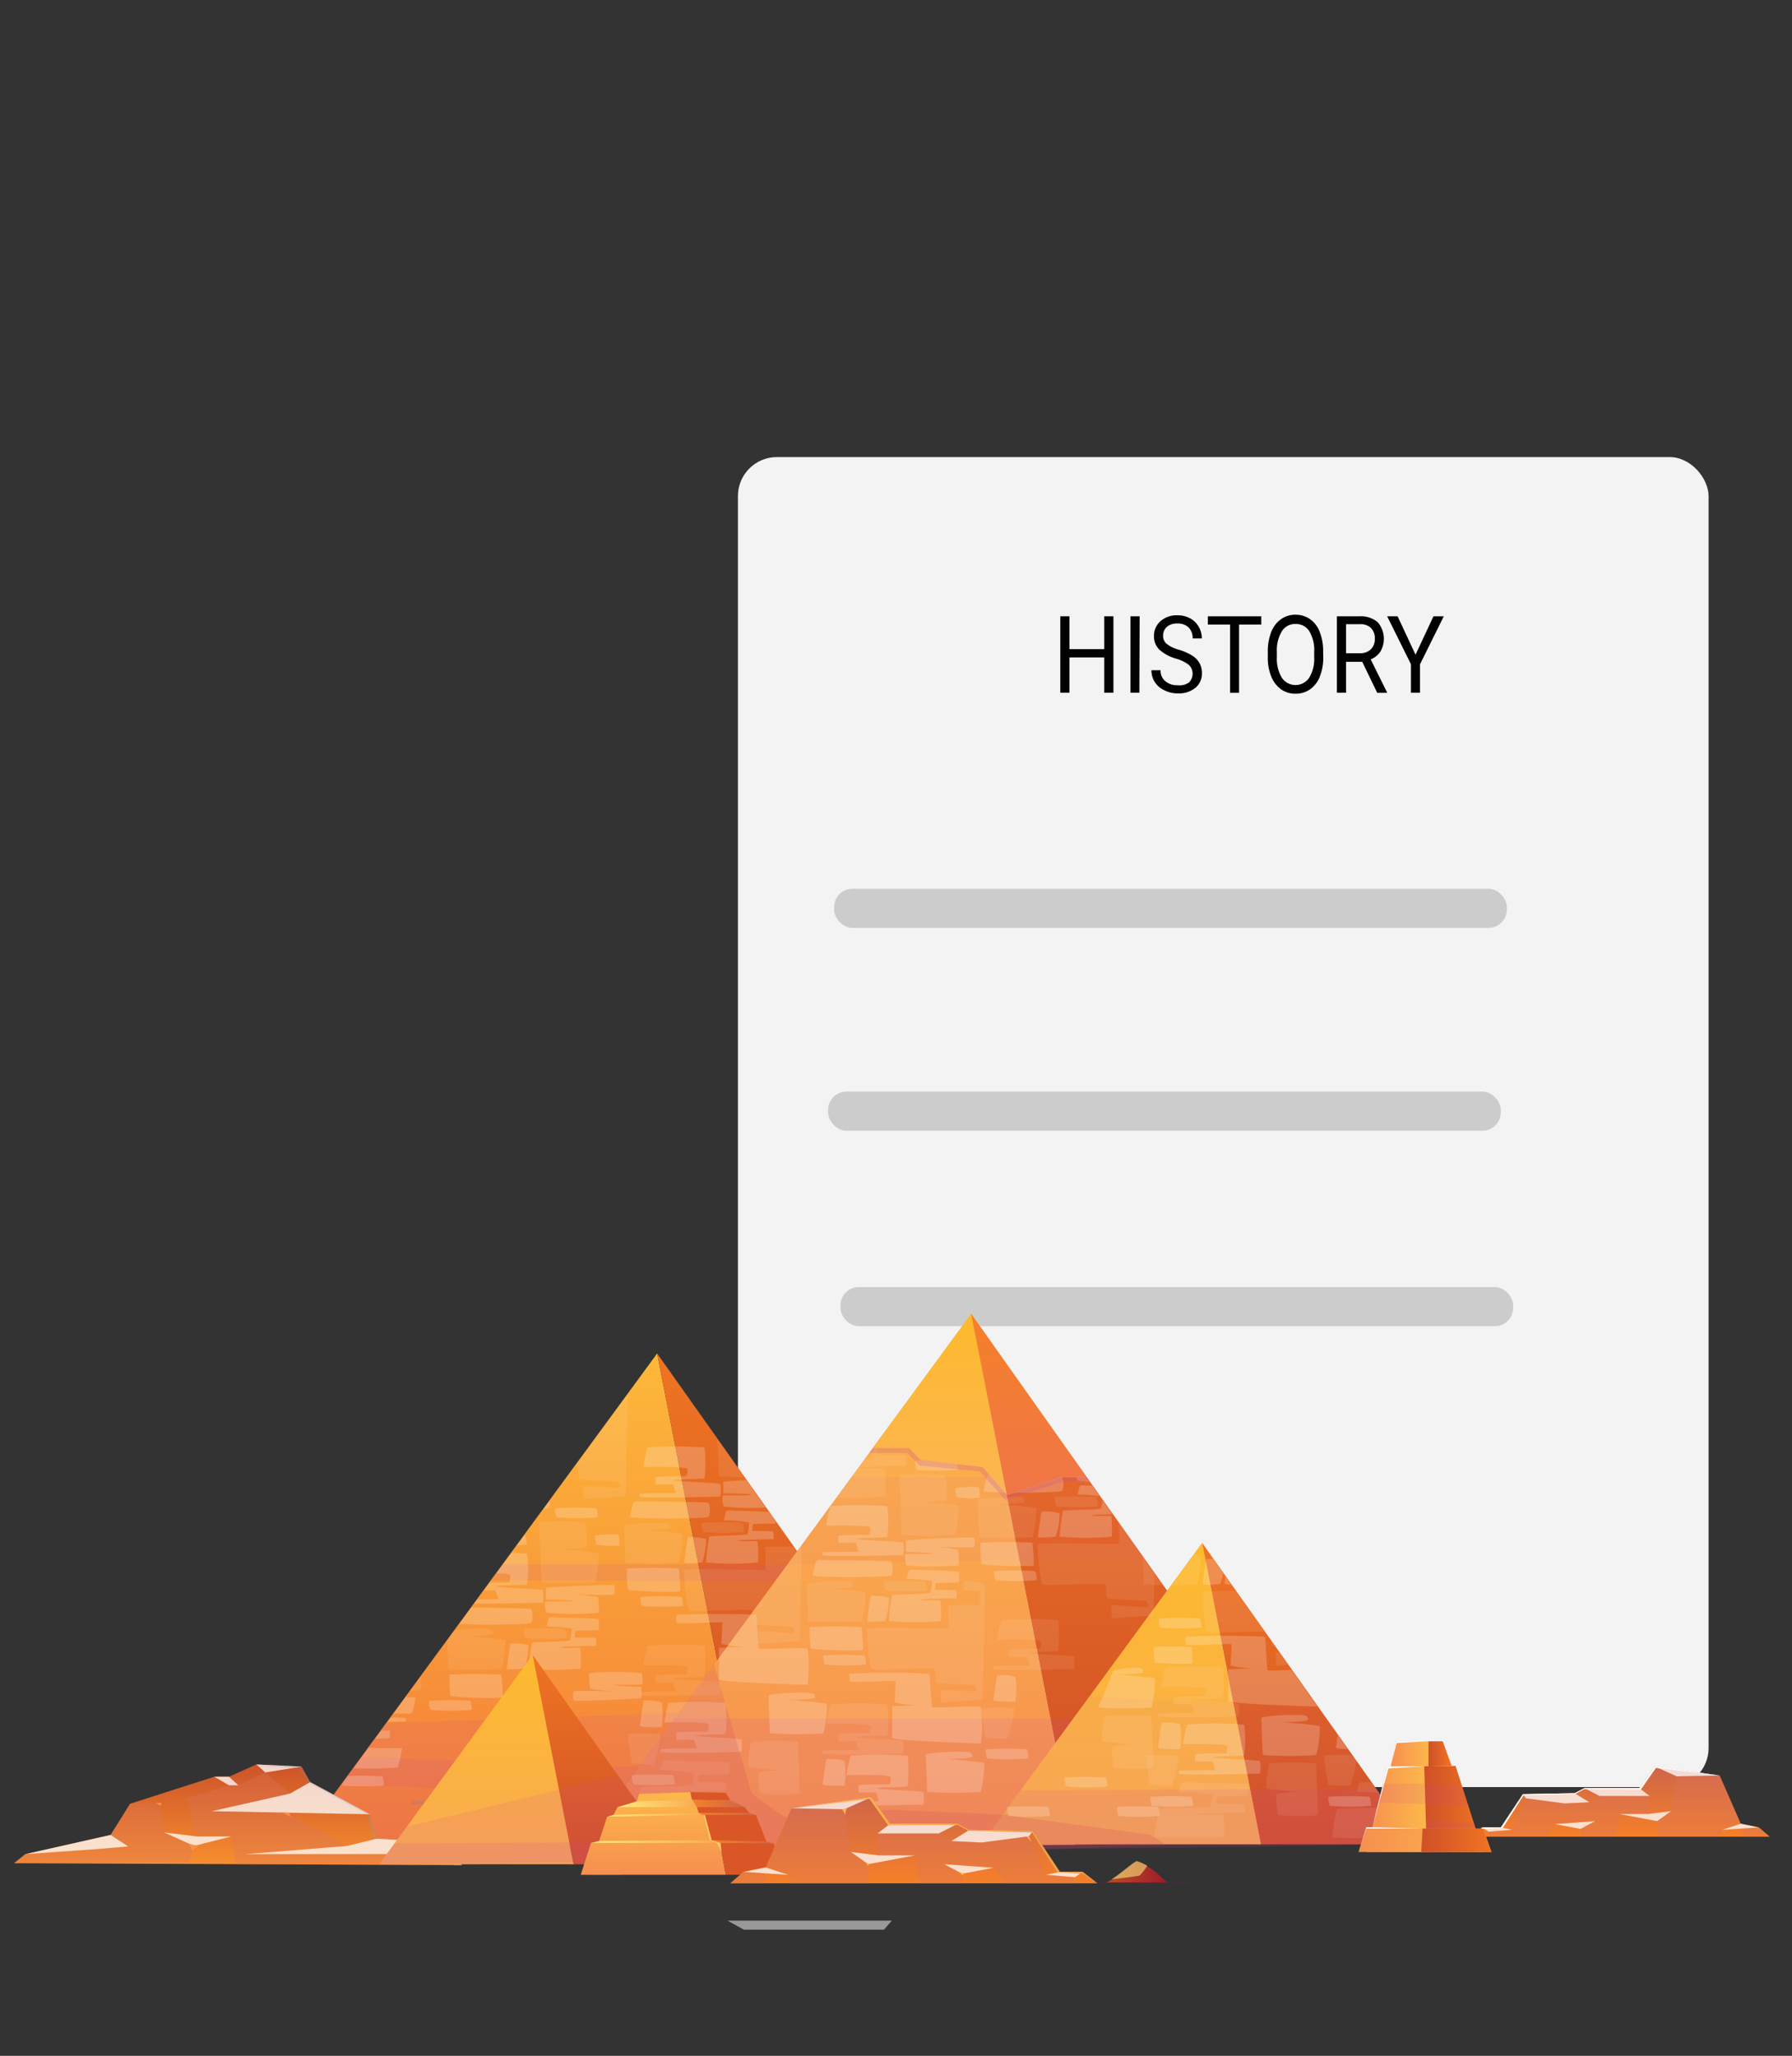 <svg xmlns="http://www.w3.org/2000/svg" xmlns:xlink="http://www.w3.org/1999/xlink" width="183.88" height="210.86" viewBox="0 0 183.88 210.86"><rect x="0" y="0" width="183.88" height="210.86" fill="#333333" stroke="none"/><defs><style>.cls-1{fill:none;}.cls-2{isolation:isolate;}.cls-3{fill:#f3f3f3;}.cls-4{fill:#ccc;}.cls-5{fill:#010101;}.cls-6{fill:url(#Áåçûìÿííûé_ãðàäèåíò_185);}.cls-7{fill:url(#Áåçûìÿííûé_ãðàäèåíò_163);}.cls-25,.cls-8{opacity:0.5;}.cls-10,.cls-11,.cls-15,.cls-19,.cls-30,.cls-8{mix-blend-mode:color-dodge;}.cls-8{fill:url(#Áåçûìÿííûé_ãðàäèåíò_363);}.cls-14,.cls-50,.cls-9{fill:#c94c9c;}.cls-9{opacity:0.13;}.cls-14,.cls-20,.cls-27,.cls-50,.cls-56,.cls-9{mix-blend-mode:multiply;}.cls-10,.cls-11,.cls-15,.cls-19,.cls-26,.cls-27,.cls-56{opacity:0.2;}.cls-10{fill:url(#Áåçûìÿííûé_ãðàäèåíò_363-2);}.cls-11{fill:url(#Áåçûìÿííûé_ãðàäèåíò_363-3);}.cls-12{fill:url(#Áåçûìÿííûé_ãðàäèåíò_106);}.cls-13{fill:url(#Áåçûìÿííûé_ãðàäèåíò_163-2);}.cls-14{opacity:0.06;}.cls-15{fill:url(#Áåçûìÿííûé_ãðàäèåíò_363-4);}.cls-16{fill:url(#Áåçûìÿííûé_ãðàäèåíò_378);}.cls-17,.cls-41{opacity:0.76;}.cls-17,.cls-18,.cls-25,.cls-26,.cls-41,.cls-58{mix-blend-mode:soft-light;}.cls-18,.cls-25,.cls-26,.cls-31,.cls-41{fill:#fff;}.cls-19{fill:url(#Áåçûìÿííûé_ãðàäèåíò_363-5);}.cls-20{fill:#d97762;opacity:0.3;}.cls-21{fill:url(#Áåçûìÿííûé_ãðàäèåíò_172);}.cls-22{fill:url(#Áåçûìÿííûé_ãðàäèåíò_163-3);}.cls-23{clip-path:url(#clip-path);}.cls-24{opacity:0.41;}.cls-27{fill:#cd495a;}.cls-28{fill:url(#Áåçûìÿííûé_ãðàäèåíò_172-2);}.cls-29{fill:url(#Áåçûìÿííûé_ãðàäèåíò_163-4);}.cls-30{fill:url(#Áåçûìÿííûé_ãðàäèåíò_275);}.cls-32{fill:url(#Áåçûìÿííûé_ãðàäèåíò_106-2);}.cls-33{fill:#db5626;}.cls-34{fill:url(#Áåçûìÿííûé_ãðàäèåíò_258);}.cls-35{fill:url(#Áåçûìÿííûé_ãðàäèåíò_36);}.cls-36{fill:url(#Áåçûìÿííûé_ãðàäèåíò_36-2);}.cls-37{fill:url(#Áåçûìÿííûé_ãðàäèåíò_258-2);}.cls-38{fill:url(#Áåçûìÿííûé_ãðàäèåíò_258-3);}.cls-39{fill:url(#Áåçûìÿííûé_ãðàäèåíò_36-3);}.cls-40{fill:url(#Áåçûìÿííûé_ãðàäèåíò_36-4);}.cls-42{fill:url(#Áåçûìÿííûé_ãðàäèåíò_263);}.cls-43{fill:url(#Áåçûìÿííûé_ãðàäèåíò_36-5);}.cls-44{fill:url(#Áåçûìÿííûé_ãðàäèåíò_106-3);}.cls-45{fill:url(#Áåçûìÿííûé_ãðàäèåíò_163-5);}.cls-46{fill:url(#Áåçûìÿííûé_ãðàäèåíò_106-4);}.cls-47{fill:url(#Áåçûìÿííûé_ãðàäèåíò_163-6);}.cls-48{fill:url(#Áåçûìÿííûé_ãðàäèåíò_106-5);}.cls-49{fill:url(#Áåçûìÿííûé_ãðàäèåíò_163-7);}.cls-50{opacity:0.24;}.cls-51{fill:url(#Áåçûìÿííûé_ãðàäèåíò_285);}.cls-52{fill:url(#Áåçûìÿííûé_ãðàäèåíò_276);}.cls-53{fill:#fec767;}.cls-54{fill:#fcb451;}.cls-55{fill:#f79146;}.cls-56{fill:#6d2266;}.cls-57{fill:url(#Áåçûìÿííûé_ãðàäèåíò_92);}.cls-58{fill:#fdec7f;opacity:0.57;}</style><linearGradient id="Áåçûìÿííûé_ãðàäèåíò_185" x1="53.75" y1="189.58" x2="53.75" y2="138.82" gradientUnits="userSpaceOnUse"><stop offset="0" stop-color="#f47c38"/><stop offset="1" stop-color="#fdb83a"/></linearGradient><linearGradient id="Áåçûìÿííûé_ãðàäèåíò_163" x1="85.11" y1="189.25" x2="85.11" y2="138.82" gradientUnits="userSpaceOnUse"><stop offset="0" stop-color="#d05027"/><stop offset="1" stop-color="#ef7422"/></linearGradient><linearGradient id="Áåçûìÿííûé_ãðàäèåíò_363" x1="73.66" y1="170.96" x2="79.17" y2="170.96" gradientUnits="userSpaceOnUse"><stop offset="0" stop-color="#5b75b9"/><stop offset="1" stop-color="#8bd4e2"/></linearGradient><linearGradient id="Áåçûìÿííûé_ãðàäèåíò_363-2" x1="84.69" y1="185.23" x2="100.49" y2="185.23" xlink:href="#Áåçûìÿííûé_ãðàäèåíò_363"/><linearGradient id="Áåçûìÿííûé_ãðàäèåíò_363-3" x1="42.03" y1="184.92" x2="53.98" y2="184.92" xlink:href="#Áåçûìÿííûé_ãðàäèåíò_363"/><linearGradient id="Áåçûìÿííûé_ãðàäèåíò_106" x1="84.87" y1="189.58" x2="84.87" y2="134.76" gradientUnits="userSpaceOnUse"><stop offset="0" stop-color="#f68f50"/><stop offset="1" stop-color="#fdb84a"/></linearGradient><linearGradient id="Áåçûìÿííûé_ãðàäèåíò_163-2" x1="118.74" y1="189.22" x2="118.74" y2="134.76" xlink:href="#Áåçûìÿííûé_ãðàäèåíò_163"/><linearGradient id="Áåçûìÿííûé_ãðàäèåíò_363-4" x1="118.28" y1="184.88" x2="135.35" y2="184.88" xlink:href="#Áåçûìÿííûé_ãðàäèåíò_363"/><linearGradient id="Áåçûìÿííûé_ãðàäèåíò_378" x1="24.43" y1="191.3" x2="24.43" y2="180.97" gradientUnits="userSpaceOnUse"><stop offset="0" stop-color="#f78e2f"/><stop offset="1" stop-color="#cd5328"/></linearGradient><linearGradient id="Áåçûìÿííûé_ãðàäèåíò_363-5" x1="26.21" y1="186.19" x2="47.42" y2="186.19" xlink:href="#Áåçûìÿííûé_ãðàäèåíò_363"/><linearGradient id="Áåçûìÿííûé_ãðàäèåíò_172" x1="115.03" y1="189.16" x2="115.03" y2="158.24" gradientUnits="userSpaceOnUse"><stop offset="0" stop-color="#faab53"/><stop offset="1" stop-color="#fdba2d"/></linearGradient><linearGradient id="Áåçûìÿííûé_ãðàäèåíò_163-3" x1="134.3" y1="189.16" x2="134.3" y2="158.24" xlink:href="#Áåçûìÿííûé_ãðàäèåíò_163"/><clipPath id="clip-path"><polygon class="cls-1" points="180.49 187.5 178.62 187.13 176.46 182.18 169.79 181.25 168.21 183.47 162.56 183.47 161.57 184 156.26 184.09 154 187.5 152.1 187.5 151.94 187.62 151.42 187.62 151.22 187 151.2 186.92 151.2 186.92 150.66 185.26 150.66 185.26 150.38 184.38 149.36 181.19 148.36 181.2 148.96 181.19 148.04 178.67 146.58 178.67 143.26 178.67 142.78 180.9 142.78 180.9 142.71 181.24 142.35 181.25 141.65 184.1 141.25 183.52 141.21 183.52 123.35 158.31 119.75 163.21 99.65 134.84 89.56 148.59 89.18 149.1 89.18 149.1 87.37 151.57 87.37 151.57 81.8 159.17 67.43 138.89 51.56 160.52 51.56 160.52 50.36 162.16 50.36 162.16 39.62 176.79 39.62 176.79 35 183.09 35 183.09 34.23 184.15 31.83 182.85 30.95 181.26 26.3 181.05 23.5 182.31 21.99 182.31 13.35 185.08 11.35 188.27 2.6 190.25 1.44 191.17 24.2 191.27 24.2 191.28 42.6 191.35 42.6 191.35 47.42 191.38 47.32 191.27 58.86 191.27 59.94 191.27 59.59 192.36 74.48 192.36 74.48 192.36 75.93 192.36 74.93 193.23 78.42 193.23 81.22 193.23 89.08 193.23 94.38 193.23 96.57 193.23 98.72 193.23 103.09 193.23 110.31 193.23 112.61 193.23 111.09 192.07 108.76 192.07 107.22 189.75 139.62 189.31 139.4 190.03 140.2 190.03 145.84 190.03 146.41 190.03 152.19 190.03 153.04 190.03 152.48 188.45 152.73 188.45 158.62 188.45 162.19 188.45 163.94 188.45 165.73 188.45 170.04 188.45 176.46 188.45 178.74 188.45 181.59 188.45 180.49 187.5"/></clipPath><linearGradient id="Áåçûìÿííûé_ãðàäèåíò_172-2" x1="48.89" y1="191.2" x2="48.89" y2="169.74" xlink:href="#Áåçûìÿííûé_ãðàäèåíò_172"/><linearGradient id="Áåçûìÿííûé_ãðàäèåíò_163-4" x1="62.26" y1="191.2" x2="62.26" y2="169.74" xlink:href="#Áåçûìÿííûé_ãðàäèåíò_163"/><radialGradient id="Áåçûìÿííûé_ãðàäèåíò_275" cx="-396.01" cy="-151.51" r="2.16" gradientTransform="matrix(-0.28, -0.29, -0.24, 0.33, -52.28, 127.25)" gradientUnits="userSpaceOnUse"><stop offset="0" stop-color="#6bcce1"/><stop offset="0.19" stop-color="#4f97a6"/><stop offset="0.4" stop-color="#34626c"/><stop offset="0.59" stop-color="#1e383e"/><stop offset="0.76" stop-color="#0e1a1d"/><stop offset="0.9" stop-color="#040808"/><stop offset="1" stop-color="#010101"/></radialGradient><linearGradient id="Áåçûìÿííûé_ãðàäèåíò_106-2" x1="67.03" y1="192.29" x2="67.03" y2="183.8" xlink:href="#Áåçûìÿííûé_ãðàäèåíò_106"/><linearGradient id="Áåçûìÿííûé_ãðàäèåíò_258" x1="60.64" y1="188.88" x2="73.86" y2="188.88" gradientUnits="userSpaceOnUse"><stop offset="0" stop-color="#fde977"/><stop offset="1" stop-color="#faab53"/></linearGradient><linearGradient id="Áåçûìÿííûé_ãðàäèåíò_36" x1="72.82" y1="188.9" x2="79.41" y2="188.9" gradientUnits="userSpaceOnUse"><stop offset="0" stop-color="#f58029"/><stop offset="1" stop-color="#cf6549"/></linearGradient><linearGradient id="Áåçûìÿííûé_ãðàäèåíò_36-2" x1="71.7" y1="186.04" x2="77.57" y2="186.04" xlink:href="#Áåçûìÿííûé_ãðàäèåíò_36"/><linearGradient id="Áåçûìÿííûé_ãðàäèåíò_258-2" x1="62.3" y1="186.14" x2="72.15" y2="186.14" xlink:href="#Áåçûìÿííûé_ãðàäèåíò_258"/><linearGradient id="Áåçûìÿííûé_ãðàäèåíò_258-3" x1="63.36" y1="184.97" x2="71.51" y2="184.97" xlink:href="#Áåçûìÿííûé_ãðàäèåíò_258"/><linearGradient id="Áåçûìÿííûé_ãðàäèåíò_36-3" x1="71.05" y1="184.97" x2="76.41" y2="184.97" xlink:href="#Áåçûìÿííûé_ãðàäèåíò_36"/><linearGradient id="Áåçûìÿííûé_ãðàäèåíò_36-4" x1="93.77" y1="193.16" x2="93.77" y2="184.33" xlink:href="#Áåçûìÿííûé_ãðàäèåíò_36"/><linearGradient id="Áåçûìÿííûé_ãðàäèåíò_263" x1="81.22" y1="188.74" x2="112.6" y2="188.74" gradientUnits="userSpaceOnUse"><stop offset="0" stop-color="#fdb84a"/><stop offset="1" stop-color="#e99c4b"/></linearGradient><linearGradient id="Áåçûìÿííûé_ãðàäèåíò_36-5" x1="457.03" y1="188.38" x2="457.03" y2="181.17" gradientTransform="matrix(-1, 0, 0, 1, 623.26, 0)" xlink:href="#Áåçûìÿííûé_ãðàäèåíò_36"/><linearGradient id="Áåçûìÿííûé_ãðàäèåíò_106-3" x1="140.2" y1="185.55" x2="146.44" y2="185.55" xlink:href="#Áåçûìÿííûé_ãðàäèåíò_106"/><linearGradient id="Áåçûìÿííûé_ãðàäèåíò_163-5" x1="146.14" y1="185.53" x2="152.19" y2="185.53" xlink:href="#Áåçûìÿííûé_ãðàäèåíò_163"/><linearGradient id="Áåçûìÿííûé_ãðàäèåíò_106-4" x1="142.7" y1="179.89" x2="146.84" y2="179.89" xlink:href="#Áåçûìÿííûé_ãðàäèåíò_106"/><linearGradient id="Áåçûìÿííûé_ãðàäèåíò_163-6" x1="146.58" y1="179.88" x2="148.96" y2="179.88" xlink:href="#Áåçûìÿííûé_ãðàäèåíò_163"/><linearGradient id="Áåçûìÿííûé_ãðàäèåíò_106-5" x1="139.4" y1="188.75" x2="153.04" y2="188.75" xlink:href="#Áåçûìÿííûé_ãðàäèåíò_106"/><linearGradient id="Áåçûìÿííûé_ãðàäèåíò_163-7" x1="145.84" y1="188.75" x2="153.04" y2="188.75" xlink:href="#Áåçûìÿííûé_ãðàäèåíò_163"/><linearGradient id="Áåçûìÿííûé_ãðàäèåíò_285" x1="100.53" y1="153.33" x2="100.53" y2="134.76" gradientUnits="userSpaceOnUse"><stop offset="0" stop-color="#fcb553"/><stop offset="1" stop-color="#fdba2d"/></linearGradient><linearGradient id="Áåçûìÿííûé_ãðàäèåíò_276" x1="105.58" y1="153.33" x2="105.58" y2="134.76" gradientUnits="userSpaceOnUse"><stop offset="0" stop-color="#f07648"/><stop offset="1" stop-color="#f58029"/></linearGradient><linearGradient id="Áåçûìÿííûé_ãðàäèåíò_92" x1="113.57" y1="191.98" x2="119.71" y2="191.98" gradientUnits="userSpaceOnUse"><stop offset="0" stop-color="#ba4d27"/><stop offset="1" stop-color="#9d1c27"/></linearGradient></defs><title>history</title><g class="cls-2"><g id="Layer_1" data-name="Layer 1"><rect class="cls-1" width="183.88" height="210.86"/><rect class="cls-3" x="75.72" y="46.88" width="99.6" height="136.41" rx="4"/><rect class="cls-4" x="86.24" y="132.01" width="69.03" height="4.01" rx="1.88"/><rect class="cls-4" x="85.59" y="91.16" width="69.03" height="4.01" rx="1.88"/><path class="cls-5" d="M114.25,71.05h-.94V67.43h-3.57v3.62h-.94V63.21h.94v3.37h3.57V63.21h.94Z"/><path class="cls-5" d="M116.91,71.05H116V63.21h.94Z"/><path class="cls-5" d="M120.7,67.56a4.37,4.37,0,0,1-1.75-.94,1.9,1.9,0,0,1-.54-1.38,2,2,0,0,1,.67-1.53,2.48,2.48,0,0,1,1.73-.6,2.67,2.67,0,0,1,1.31.31,2.21,2.21,0,0,1,.88.86,2.4,2.4,0,0,1,.32,1.2h-.94a1.53,1.53,0,0,0-.41-1.12,1.58,1.58,0,0,0-1.16-.41,1.55,1.55,0,0,0-1.07.34,1.17,1.17,0,0,0-.39.94,1,1,0,0,0,.37.81,3.37,3.37,0,0,0,1.25.6,5.68,5.68,0,0,1,1.38.61,2.25,2.25,0,0,1,.74.77,2.16,2.16,0,0,1,.24,1,1.9,1.9,0,0,1-.67,1.53,2.7,2.7,0,0,1-1.8.57,3,3,0,0,1-1.36-.31,2.3,2.3,0,0,1-1-.85,2.18,2.18,0,0,1-.35-1.22h.94a1.38,1.38,0,0,0,.48,1.12,1.83,1.83,0,0,0,1.26.42A1.69,1.69,0,0,0,122,70a1.27,1.27,0,0,0,0-1.8A4,4,0,0,0,120.7,67.56Z"/><path class="cls-5" d="M129.42,64.06h-2.28v7h-.92v-7h-2.28v-.85h5.48Z"/><path class="cls-5" d="M135.78,67.39a5.16,5.16,0,0,1-.35,2,2.84,2.84,0,0,1-1,1.31,2.56,2.56,0,0,1-1.5.45,2.52,2.52,0,0,1-1.48-.45,3,3,0,0,1-1-1.3,5.1,5.1,0,0,1-.36-2v-.57a5.41,5.41,0,0,1,.35-2,2.91,2.91,0,0,1,1-1.32,2.48,2.48,0,0,1,1.48-.46,2.56,2.56,0,0,1,1.5.45,2.77,2.77,0,0,1,1,1.32,5.23,5.23,0,0,1,.35,2Zm-.93-.51a3.78,3.78,0,0,0-.5-2.14,1.61,1.61,0,0,0-1.42-.74,1.58,1.58,0,0,0-1.39.74,3.72,3.72,0,0,0-.52,2.07v.58a3.8,3.8,0,0,0,.51,2.12,1.69,1.69,0,0,0,2.81,0,3.68,3.68,0,0,0,.51-2.09Z"/><path class="cls-5" d="M139.78,67.88h-1.66v3.17h-.94V63.21h2.34a2.63,2.63,0,0,1,1.85.61,2.6,2.6,0,0,1,.28,3,2.15,2.15,0,0,1-1,.81L142.32,71v.06h-1ZM138.12,67h1.43a1.54,1.54,0,0,0,1.11-.4,1.44,1.44,0,0,0,.41-1.07,1.51,1.51,0,0,0-.39-1.12,1.54,1.54,0,0,0-1.13-.39h-1.43Z"/><path class="cls-5" d="M145.25,67.15l1.84-3.94h1.06l-2.44,4.92v2.92h-.93V68.13l-2.44-4.92h1.07Z"/><rect class="cls-4" x="84.97" y="111.96" width="69.03" height="4.01" rx="1.88"/><polygon class="cls-6" points="30.19 189.58 67.43 138.82 77.31 189.25 30.19 189.58"/><polygon class="cls-7" points="67.43 138.82 102.8 188.73 77.31 189.25 67.43 138.82"/><polygon class="cls-8" points="73.66 170.53 73.82 171.4 79.17 171.4 78.77 170.53 73.66 170.53"/><polygon class="cls-9" points="82.76 160.45 51.56 160.44 50.36 162.09 83.97 162.17 82.76 160.45"/><polygon class="cls-9" points="93.36 182.23 37.06 180.21 30.19 189.58 97.61 188.83 93.36 182.23"/><polygon class="cls-10" points="100.21 184.99 84.69 184.99 84.88 185.47 100.49 185.47 100.21 184.99"/><polygon class="cls-9" points="39.62 176.72 94.81 174.85 100.49 185.47 35 183.01 39.62 176.72"/><polygon class="cls-11" points="42.03 185.05 42.41 184.7 53.98 184.8 53.98 185.14 42.03 185.05"/><polygon class="cls-12" points="59.43 189.58 99.65 134.76 110.32 189.22 59.43 189.58"/><polygon class="cls-13" points="99.65 134.76 137.84 188.66 110.32 189.22 99.65 134.76"/><polygon class="cls-14" points="87.37 151.5 111.5 151.5 117.37 159.78 80.8 160.44 87.37 151.5"/><polygon class="cls-9" points="129.05 176.26 69.2 176.26 58.66 190.37 136.07 188.44 129.05 176.26"/><polygon class="cls-15" points="135.04 184.62 118.28 184.62 118.49 185.14 135.34 185.14 135.04 184.62"/><polygon class="cls-16" points="1.44 191.1 2.6 190.17 11.35 188.2 13.35 185 21.99 182.23 23.5 182.23 26.3 180.97 30.95 181.19 31.83 182.78 37.94 186.08 38.67 188.58 45.11 188.95 47.42 191.3 1.44 191.1"/><g class="cls-17"><polygon class="cls-18" points="31.83 182.78 29.78 183.95 21.7 185.77 37.94 186.08 31.83 182.78"/><polygon class="cls-18" points="30.95 181.19 27.22 181.79 26.3 180.97 30.95 181.19"/><polygon class="cls-18" points="38.67 188.58 35.61 189.33 25.13 190.17 42.35 190.17 45.11 188.95 38.67 188.58"/><polygon class="cls-18" points="16.86 187.95 20.15 188.35 23.75 188.35 19.89 189.33 16.86 187.95"/><polygon class="cls-18" points="21.99 182.23 23.5 183.11 24.46 183.11 23.5 182.23 21.99 182.23"/><polygon class="cls-18" points="2.6 190.17 10.02 189.66 13.16 189.38 11.35 188.2 2.6 190.17"/></g><polygon class="cls-19" points="47.42 191.3 45.11 188.95 38.67 188.58 37.94 186.08 31.83 182.78 30.95 181.19 26.21 181.09 30.71 181.39 31.69 182.86 37.62 186.08 38.4 188.65 44.92 189.03 47.42 191.3"/><polygon class="cls-20" points="2.6 190.17 1.44 191.1 19.34 191.02 19.89 189.33 16.86 187.95 16.43 184.94 13.35 185 11.35 188.2 13.16 189.38 2.6 190.17"/><polygon class="cls-20" points="23.5 183.11 19.13 184.43 20.15 188.35 23.75 188.35 24.2 191.2 42.6 191.28 42.35 190.17 25.13 190.17 35.61 189.33 29.3 185.92 21.7 185.77 29.78 183.95 27.22 181.79 24.46 183.11 23.5 183.11"/><polygon class="cls-21" points="100.66 189.16 129.41 189.16 123.35 158.24 100.66 189.16"/><polygon class="cls-22" points="129.41 189.16 145.26 189.16 123.35 158.24 129.41 189.16"/><polygon class="cls-14" points="100.22 189.76 145.26 189.16 135.04 175.06 111.72 174.08 100.22 189.76"/><polygon class="cls-9" points="104.73 183.62 141.25 183.45 145.26 189.16 100.22 189.76 104.73 183.62"/><g class="cls-23"><g class="cls-24"><path class="cls-25" d="M65.62,153.49c0,.23,8.3,0,8.3,0a4.47,4.47,0,0,0,0-1.27c-.12-.14-4.71-.27-4.82-.4s3.09-.09,3.19-.21a13.21,13.21,0,0,0,0-3.14,37,37,0,0,0-5.86,0,17.09,17.09,0,0,0-.43,2s4.56-.11,4.56.21-.09.73-.15.73-3.09,0-3.14.1a3.58,3.58,0,0,0,0,.75s1.74-.06,1.78,0,.29.88.29.88-3.73,0-3.73.08Z"/><path class="cls-25" d="M67.78,179.68c0,.24,8.3,0,8.3,0a4.41,4.41,0,0,0,0-1.26c-.12-.14-4.7-.27-4.82-.4s3.09-.09,3.19-.21a13.21,13.21,0,0,0,0-3.14,35.83,35.83,0,0,0-5.86,0,17.09,17.09,0,0,0-.43,2s4.56-.11,4.56.21-.09.73-.15.73-3.09,0-3.14.1a3.58,3.58,0,0,0,0,.75s1.74-.06,1.78,0,.29.88.29.88-3.73,0-3.73.08Z"/><path class="cls-26" d="M65.62,173.83c0,.23,8.3,0,8.3,0a4.47,4.47,0,0,0,0-1.27c-.12-.14-4.71-.27-4.82-.4s3.09-.09,3.19-.21a13.21,13.21,0,0,0,0-3.14,37,37,0,0,0-5.86,0,17.09,17.09,0,0,0-.43,2s4.56-.11,4.56.21-.09.73-.15.73-3.09,0-3.14.1a3.58,3.58,0,0,0,0,.75s1.74-.06,1.78,0,.29.88.29.88-3.73,0-3.73.08Z"/><path class="cls-26" d="M73.77,151.41a37.4,37.4,0,0,0,5.5,0,12.43,12.43,0,0,0,.35-2.94c-.11-.14-3.9-.44-3.9-.44s2.67,0,2.67-.24a9.32,9.32,0,0,0-.15-2.4c-.2-.24-4.69-.29-4.69,0S73.77,151.41,73.77,151.41Z"/><path class="cls-26" d="M81.87,178.63a35,35,0,0,0-4.8,0,10.81,10.81,0,0,0-.31,2.57c.1.12,3.4.38,3.4.38a9.68,9.68,0,0,0-2.33.21,8.27,8.27,0,0,0,.14,2.09c.17.21,4.09.26,4.09,0S81.87,178.63,81.87,178.63Z"/><path class="cls-26" d="M64.19,160.28a38.69,38.69,0,0,0,5.49,0,12.44,12.44,0,0,0,.36-2.94c-.12-.14-3.9-.44-3.9-.44s2.67,0,2.67-.24,0-.14-.15-.38-4.62-.06-4.62.23S64.19,160.28,64.19,160.28Z"/><path class="cls-25" d="M79,177.77a38.83,38.83,0,0,0,5.5,0,12.45,12.45,0,0,0,.35-3c-.11-.13-3.9-.43-3.9-.43s2.67,0,2.67-.24.06-.14-.15-.38-4.61-.06-4.61.23S79,177.77,79,177.77Z"/><path class="cls-26" d="M72.42,186.16c-.13.12-7.14.23-7.14,0a18.54,18.54,0,0,1,.45-2.81c.14-.13,5-.11,5.23-.28s.23-1.13.23-1.28a28.39,28.39,0,0,0-3.44-.23s.23-1,.43-1,6.54.12,6.66.24a2.14,2.14,0,0,1,0,1.15c-.07.07-3,.05-3.14.13a2.08,2.08,0,0,0-.1.68c0,.06,2.81,0,2.87.07s.16.86,0,.86-4.81.06-4.81.16,2.57,0,2.63.08A9.81,9.81,0,0,1,72.42,186.16Z"/><path class="cls-25" d="M77.78,160.25a28.75,28.75,0,0,1-5.33,0,21.38,21.38,0,0,1,.33-2.64c.1-.12,3.78-.1,3.91-.26a3.91,3.91,0,0,0,.17-1.2,15.93,15.93,0,0,0-2.57-.22s.17-1,.32-1,4.89.11,5,.22a2.67,2.67,0,0,1,0,1.09c0,.06-2.28,0-2.35.11a2.49,2.49,0,0,0-.07.65c0,.06,2.09,0,2.14.07s.12.8,0,.8-3.6.05-3.6.15,1.92,0,2,.08A11.22,11.22,0,0,1,77.78,160.25Z"/><path class="cls-25" d="M64.64,155.56c-.21.25,7.89.24,8.09,0a2.16,2.16,0,0,0,0-1.4c-.12-.14-7.37-.17-7.6-.17S64.64,155.56,64.64,155.56Z"/><path class="cls-25" d="M70.22,160.25c0,.2,1.67,0,1.82,0a7.11,7.11,0,0,0,.41-2.4,5.46,5.46,0,0,0-1.86-.17C70.52,157.77,70.22,160.25,70.22,160.25Z"/><path class="cls-25" d="M65.66,177c0,.19,2.09.15,2.24.15a7.81,7.81,0,0,0,0-2.55,5.38,5.38,0,0,0-1.85-.17C66,174.53,65.66,177,65.66,177Z"/><path class="cls-26" d="M64.84,180.8c0,.2,2.09.15,2.24.15a11.83,11.83,0,0,0,.7-3.08,16.52,16.52,0,0,0-3.37,0C64.34,177.93,64.84,180.8,64.84,180.8Z"/><path class="cls-25" d="M74.26,154.51a24.27,24.27,0,0,0,5.39,0,8,8,0,0,0-.09-1.59,23.1,23.1,0,0,0-2.6-.28s4.14.14,4.26,0a1.44,1.44,0,0,0,0-.94c-.09-.1-7,.19-7,.28v1.19s2.78,0,2.87.14-2.85,0-2.94.1A2.55,2.55,0,0,0,74.26,154.51Z"/><path class="cls-26" d="M76.35,157.13a24.9,24.9,0,0,1-4.23,0,1.94,1.94,0,0,1-.14-.93,33.17,33.17,0,0,1,4.23,0A4.11,4.11,0,0,1,76.35,157.13Z"/><path class="cls-25" d="M69.8,163.24a38.12,38.12,0,0,1-5.35-.16,10.3,10.3,0,0,1-.12-2.2,49.69,49.69,0,0,1,5.32,0A22.65,22.65,0,0,1,69.8,163.24Z"/><path class="cls-25" d="M70.1,164.71a23.9,23.9,0,0,1-4.23,0,1.89,1.89,0,0,1-.14-.92,31.43,31.43,0,0,1,4.23,0A4,4,0,0,1,70.1,164.71Z"/><path class="cls-25" d="M69.25,183A24.9,24.9,0,0,1,65,183a2.07,2.07,0,0,1-.15-.92,29.86,29.86,0,0,1,4.23,0A3.56,3.56,0,0,1,69.25,183Z"/><path class="cls-25" d="M79.54,144.74a26,26,0,0,1-4.23,0,1.94,1.94,0,0,1-.14-.93,31.43,31.43,0,0,1,4.23,0A4,4,0,0,1,79.54,144.74Z"/><path class="cls-25" d="M83.82,147.62a7.46,7.46,0,0,1-2.36-.09,1.89,1.89,0,0,1-.14-.92,10.12,10.12,0,0,1,2.4-.08A4.49,4.49,0,0,1,83.82,147.62Z"/><path class="cls-26" d="M80.12,157c0,.32,1.66,0,1.66.22v1.44a26.42,26.42,0,0,0-3.21,0c-.11.13.13,2.37-.12,2.37s-8.07-.18-8.23,0a18.88,18.88,0,0,0,.43,4.15c.16.18,6.31-.21,6.49,0s0,1.16.2,1.37,3.84.21,4,.34a1.6,1.6,0,0,1,.16.61l-3.74-.21v1.32l4.31-.29s.25-11.12.25-11.64-2.2-.55-2.2-.55Z"/><path class="cls-25" d="M77.57,165.65c.1.13.23,3.35.3,3.44s4.93-.15,5,0a14.46,14.46,0,0,1,0,3.72c-.2,0-9.09-.27-9.09-.58V169l2.55-.1a12.06,12.06,0,0,1-2.3-.29c0-.14.1-2.06.1-2.18s-4.71.21-4.71,0-.1-.66,0-.78S77.43,165.49,77.57,165.65Z"/><path class="cls-25" d="M84.38,159.5c0,.23,8.3,0,8.3,0a4.88,4.88,0,0,0,0-1.27c-.12-.14-4.71-.26-4.82-.4s3.09-.09,3.19-.21a12.72,12.72,0,0,0,0-3.14,36.86,36.86,0,0,0-5.85,0,17.09,17.09,0,0,0-.43,2s4.56-.1,4.56.21a1.51,1.51,0,0,1-.15.73c-.06,0-3.09,0-3.14.1a3.58,3.58,0,0,0,0,.75s1.73-.06,1.78,0,.29.88.29.88-3.73,0-3.73.08Z"/><path class="cls-25" d="M86.46,185.08c0,.24,8.3,0,8.3,0a4.88,4.88,0,0,0,0-1.27c-.12-.13-4.71-.26-4.82-.39s3.09-.09,3.19-.21a12.72,12.72,0,0,0,0-3.14,34.63,34.63,0,0,0-5.85,0,17.09,17.09,0,0,0-.43,2s4.56-.11,4.56.21a1.54,1.54,0,0,1-.15.73c-.06,0-3.09,0-3.14.1a3.62,3.62,0,0,0,0,.75s1.73-.06,1.78,0,.29.88.29.88-3.73,0-3.73.08Z"/><path class="cls-26" d="M84.38,179.84c0,.23,8.3,0,8.3,0a4.88,4.88,0,0,0,0-1.27c-.12-.14-4.71-.26-4.82-.4s3.09-.09,3.19-.21a12.72,12.72,0,0,0,0-3.14,36.86,36.86,0,0,0-5.85,0,17.09,17.09,0,0,0-.43,2s4.56-.1,4.56.21a1.51,1.51,0,0,1-.15.73c-.06,0-3.09,0-3.14.1a3.58,3.58,0,0,0,0,.75s1.73-.06,1.78,0,.29.88.29.88-3.73,0-3.73.08Z"/><path class="cls-26" d="M92.53,157.42a37.4,37.4,0,0,0,5.5,0,12.37,12.37,0,0,0,.35-2.94c-.11-.14-3.9-.44-3.9-.44s2.67,0,2.67-.23A9.83,9.83,0,0,0,97,151.4c-.21-.24-4.7-.29-4.7,0S92.53,157.42,92.53,157.42Z"/><path class="cls-26" d="M82.94,166.29a37.4,37.4,0,0,0,5.5,0,12.92,12.92,0,0,0,.36-2.94c-.12-.14-3.9-.44-3.9-.44s2.67,0,2.67-.24.05-.13-.16-.38-4.61-.06-4.61.23S82.94,166.29,82.94,166.29Z"/><path class="cls-25" d="M94.34,149.11a38.83,38.83,0,0,0,5.5,0,12.45,12.45,0,0,0,.35-3c-.11-.13-3.9-.43-3.9-.43s5.25.25,5.25,0,.35-.42.14-.66-7.49-.06-7.49.23S94.34,149.11,94.34,149.11Z"/><path class="cls-25" d="M95.15,183.78a38.83,38.83,0,0,0,5.5,0,12.45,12.45,0,0,0,.35-2.95c-.11-.13-3.9-.43-3.9-.43s2.67,0,2.67-.24.06-.14-.15-.38S95,179.72,95,180,95.15,183.78,95.15,183.78Z"/><path class="cls-26" d="M90.87,153.47c-.12.14-7.13.29-7.13,0a27.13,27.13,0,0,1,.45-3.54c.13-.16,5-.13,5.22-.34a5.16,5.16,0,0,0,.23-1.62,22.18,22.18,0,0,0-3.44-.29s.23-1.26.43-1.26,6.54.14,6.67.29a3.72,3.72,0,0,1,0,1.45c-.08.09-3.06.06-3.15.16a3.25,3.25,0,0,0-.1.86c0,.08,2.81,0,2.88.09s.15,1.08,0,1.08-4.81.07-4.81.2,2.57,0,2.63.1A14.64,14.64,0,0,1,90.87,153.47Z"/><path class="cls-25" d="M96.54,166.26a28.86,28.86,0,0,1-5.34,0,21.35,21.35,0,0,1,.34-2.64c.1-.12,3.77-.1,3.91-.26a3.87,3.87,0,0,0,.17-1.2,15.93,15.93,0,0,0-2.57-.22s.17-.94.32-.94,4.89.1,5,.21a2.85,2.85,0,0,1,0,1.09c-.06.06-2.29,0-2.35.12a2.37,2.37,0,0,0-.07.64c0,.06,2.09,0,2.14.07s.12.81,0,.81-3.6,0-3.6.14,1.92,0,2,.08A11.25,11.25,0,0,1,96.54,166.26Z"/><path class="cls-25" d="M83.4,161.57c-.22.25,7.88.24,8.08,0a2,2,0,0,0,0-1.4c-.11-.14-7.37-.17-7.59-.17S83.4,161.57,83.4,161.57Z"/><path class="cls-25" d="M89,166.26c0,.2,1.66,0,1.81,0a6.63,6.63,0,0,0,.41-2.39,5.39,5.39,0,0,0-1.85-.18C89.27,163.78,89,166.26,89,166.26Z"/><path class="cls-25" d="M84.42,183c0,.2,2.09.15,2.24.15a8.41,8.41,0,0,0,0-2.55,5.38,5.38,0,0,0-1.85-.17C84.71,180.55,84.42,183,84.42,183Z"/><path class="cls-25" d="M93,160.53a25.54,25.54,0,0,0,5.39,0,9,9,0,0,0-.09-1.6,23.26,23.26,0,0,0-2.61-.28s4.15.14,4.27,0a1.41,1.41,0,0,0,0-.93c-.09-.11-7,.18-7,.27v1.19a26,26,0,0,1,2.86.15c.09.1-2.85,0-2.94.09A2.61,2.61,0,0,0,93,160.53Z"/><path class="cls-25" d="M84.49,148.26a25.54,25.54,0,0,0,5.39,0,8.17,8.17,0,0,0-.09-1.6,23,23,0,0,0-2.6-.27s4.14.14,4.26,0a1.44,1.44,0,0,0,0-.94c-.09-.11-7,.18-7,.28v1.19a26.09,26.09,0,0,1,2.87.14c.09.11-2.85,0-2.94.09A2.58,2.58,0,0,0,84.49,148.26Z"/><path class="cls-26" d="M95.11,163.14a23.9,23.9,0,0,1-4.23,0,2.07,2.07,0,0,1-.15-.92,29.86,29.86,0,0,1,4.23,0A3.56,3.56,0,0,1,95.11,163.14Z"/><path class="cls-25" d="M88.55,169.25a38.17,38.17,0,0,1-5.35-.16,10.21,10.21,0,0,1-.11-2.2,49.5,49.5,0,0,1,5.31,0A20.21,20.21,0,0,1,88.55,169.25Z"/><path class="cls-25" d="M88.86,170.72a23.9,23.9,0,0,1-4.23,0,2,2,0,0,1-.15-.92,31.43,31.43,0,0,1,4.23,0A3.56,3.56,0,0,1,88.86,170.72Z"/><path class="cls-25" d="M98.3,150.75a24.9,24.9,0,0,1-4.23,0,2.09,2.09,0,0,1-.15-.93,31.43,31.43,0,0,1,4.23,0A3.62,3.62,0,0,1,98.3,150.75Z"/><path class="cls-25" d="M100.54,153.63a7.46,7.46,0,0,1-2.36-.09,1.89,1.89,0,0,1-.14-.92,9.59,9.59,0,0,1,2.4-.07A4.92,4.92,0,0,1,100.54,153.63Z"/><path class="cls-26" d="M98.88,163c0,.32,1.66,0,1.66.22v1.44a26.43,26.43,0,0,0-3.21,0c-.11.13.13,2.38-.13,2.38s-8.07-.19-8.22,0a18.2,18.2,0,0,0,.43,4.14c.16.19,6.3-.21,6.48,0s0,1.16.21,1.37,3.84.21,4,.35a1.65,1.65,0,0,1,.15.6l-3.73-.21v1.32l4.31-.29s.25-11.12.25-11.64-2.21-.55-2.21-.55Z"/><path class="cls-25" d="M95.34,171.67c.11.12.23,3.34.31,3.43s4.92-.15,5,0a14.46,14.46,0,0,1,0,3.72c-.21,0-9.09-.27-9.09-.58V175l2.55-.1a12.06,12.06,0,0,1-2.3-.29c0-.14.1-2.06.1-2.18s-4.72.22-4.72,0-.1-.66,0-.77A75.47,75.47,0,0,1,95.34,171.67Z"/><path class="cls-25" d="M101,143.61c0,.24,8.29,0,8.29,0a4.47,4.47,0,0,0,0-1.27c-.12-.14-4.7-.26-4.81-.39s3.08-.09,3.18-.21a12.71,12.71,0,0,0,0-3.14,34.75,34.75,0,0,0-5.86,0,16.9,16.9,0,0,0-.42,2s4.55-.11,4.55.21-.09.73-.15.73-3.09,0-3.14.09a3.64,3.64,0,0,0,0,.76s1.73-.06,1.77,0,.3.88.3.88-3.73,0-3.73.08Z"/><path class="cls-26" d="M101.91,171.18c0,.24,8.29,0,8.29,0a4.41,4.41,0,0,0,0-1.26c-.11-.14-4.7-.27-4.81-.4s3.08-.09,3.19-.21a12.72,12.72,0,0,0,0-3.14,35.71,35.71,0,0,0-5.85,0,15.23,15.23,0,0,0-.43,2s4.56-.11,4.56.21-.1.73-.16.73-3.08,0-3.13.1a3,3,0,0,0,0,.75s1.73-.06,1.77,0a9.22,9.22,0,0,1,.3.88s-3.73,0-3.73.08Z"/><path class="cls-26" d="M110.06,148.77a38.83,38.83,0,0,0,5.5,0,12.45,12.45,0,0,0,.35-3c-.12-.13-3.9-.43-3.9-.43s2.67,0,2.67-.24a9.78,9.78,0,0,0-.15-2.4c-.21-.24-4.7-.29-4.7,0S110.06,148.77,110.06,148.77Z"/><path class="cls-26" d="M118.15,176a33.3,33.3,0,0,0-4.79,0,10.32,10.32,0,0,0-.31,2.57c.1.12,3.4.38,3.4.38a10.2,10.2,0,0,0-2.33.2,8.3,8.3,0,0,0,.13,2.1c.18.21,4.1.25,4.1,0S118.15,176,118.15,176Z"/><path class="cls-26" d="M100.47,157.64a40.38,40.38,0,0,0,5.5,0,13,13,0,0,0,.36-2.95c-.12-.13-3.91-.43-3.91-.43s2.67,0,2.67-.24.06-.14-.15-.38-4.61-.06-4.61.23S100.47,157.64,100.47,157.64Z"/><path class="cls-25" d="M112.68,175.12a37.4,37.4,0,0,0,5.5,0,12.31,12.31,0,0,0,.35-2.94c-.11-.14-3.9-.44-3.9-.44s2.67,0,2.67-.23,0-.14-.15-.38-3,.05-3,.34S112.68,175.12,112.68,175.12Z"/><path class="cls-25" d="M114.07,157.61a28.86,28.86,0,0,1-5.34,0,20.86,20.86,0,0,1,.34-2.64c.1-.12,3.77-.1,3.91-.26a3.93,3.93,0,0,0,.16-1.2,15.8,15.8,0,0,0-2.56-.22s.17-.95.32-.95,4.89.11,5,.22a2.8,2.8,0,0,1,0,1.08c-.06.07-2.29.05-2.35.12a2.44,2.44,0,0,0-.08.64c0,.06,2.1,0,2.15.07s.12.81,0,.81-3.59.05-3.59.15,1.92,0,2,.08A12.14,12.14,0,0,1,114.07,157.61Z"/><path class="cls-25" d="M100.93,152.91c-.22.26,7.88.24,8.08,0a2,2,0,0,0,0-1.39c-.11-.14-7.37-.18-7.59-.18S100.93,152.91,100.93,152.91Z"/><path class="cls-25" d="M106.51,157.61c0,.19,1.66,0,1.81,0a7.15,7.15,0,0,0,.41-2.4,5.38,5.38,0,0,0-1.85-.17C106.8,155.12,106.51,157.61,106.51,157.61Z"/><path class="cls-25" d="M101.94,174.37c0,.2,2.1.15,2.25.15a8.34,8.34,0,0,0,0-2.54,5.68,5.68,0,0,0-1.86-.18C102.24,171.89,101.94,174.37,101.94,174.37Z"/><path class="cls-26" d="M101.12,178.16c0,.2,2.1.15,2.25.15a11.9,11.9,0,0,0,.7-3.09,17.27,17.27,0,0,0-3.37,0C100.63,175.28,101.12,178.16,101.12,178.16Z"/><path class="cls-25" d="M110.55,151.87a25.45,25.45,0,0,0,5.38,0,9.07,9.07,0,0,0-.08-1.6,23.15,23.15,0,0,0-2.61-.27s4.15.14,4.27,0a1.44,1.44,0,0,0,0-.94c-.09-.1-7,.19-7,.28v1.19a28.62,28.62,0,0,1,2.86.14c.09.11-2.85,0-2.94.09A2.58,2.58,0,0,0,110.55,151.87Z"/><path class="cls-26" d="M112.64,154.49a26,26,0,0,1-4.23,0,2,2,0,0,1-.15-.93,31.43,31.43,0,0,1,4.23,0A3.62,3.62,0,0,1,112.64,154.49Z"/><path class="cls-25" d="M106.08,160.6a41.42,41.42,0,0,1-5.35-.16,10.34,10.34,0,0,1-.11-2.21,49.52,49.52,0,0,1,5.31,0A20.07,20.07,0,0,1,106.08,160.6Z"/><path class="cls-25" d="M106.39,162.07a23.9,23.9,0,0,1-4.23,0,2,2,0,0,1-.15-.92,29.86,29.86,0,0,1,4.23,0A3.56,3.56,0,0,1,106.39,162.07Z"/><path class="cls-25" d="M105.53,180.35a26,26,0,0,1-4.23,0,2.07,2.07,0,0,1-.14-.93,31.43,31.43,0,0,1,4.23,0A4,4,0,0,1,105.53,180.35Z"/><path class="cls-25" d="M107.73,186.25a23.9,23.9,0,0,1-4.23,0,1.89,1.89,0,0,1-.14-.92,31.43,31.43,0,0,1,4.23,0A4,4,0,0,1,107.73,186.25Z"/><path class="cls-25" d="M115.83,142.09a23.9,23.9,0,0,1-4.23,0,1.9,1.9,0,0,1-.15-.92,31.43,31.43,0,0,1,4.23,0A3.56,3.56,0,0,1,115.83,142.09Z"/><path class="cls-25" d="M118.07,145a7.76,7.76,0,0,1-2.36-.09,2.09,2.09,0,0,1-.15-.93,10.19,10.19,0,0,1,2.41-.07A5,5,0,0,1,118.07,145Z"/><path class="cls-26" d="M116.41,154.35c0,.32,1.66,0,1.66.23V156a24.54,24.54,0,0,0-3.21,0c-.11.13.13,2.37-.13,2.37s-8.07-.18-8.22,0a18.35,18.35,0,0,0,.43,4.15c.15.18,6.3-.22,6.48,0s0,1.16.21,1.37,3.84.2,4,.34a1.74,1.74,0,0,1,.15.61l-3.73-.21V166l4.31-.29s.24-11.12.24-11.65-2.2-.54-2.2-.54Z"/><path class="cls-25" d="M47.42,164.37c0,.24,8.29,0,8.29,0a4.47,4.47,0,0,0,0-1.27c-.11-.14-4.7-.26-4.81-.39s3.08-.09,3.19-.21a12.72,12.72,0,0,0,0-3.14,34.63,34.63,0,0,0-5.85,0,15.23,15.23,0,0,0-.43,2s4.56-.11,4.56.21-.1.73-.16.73-3.08,0-3.14.09a3.64,3.64,0,0,0,0,.76s1.73-.06,1.77,0a9.22,9.22,0,0,1,.3.88s-3.73,0-3.73.08Z"/><path class="cls-25" d="M48.08,154.71c0,.24,8.3,0,8.3,0a4.41,4.41,0,0,0,0-1.26c-.12-.14-4.7-.27-4.82-.4s3.09-.09,3.19-.21a12.71,12.71,0,0,0,0-3.14,35.83,35.83,0,0,0-5.86,0,16.9,16.9,0,0,0-.42,2s4.55-.11,4.55.21-.09.73-.15.73-3.09,0-3.14.1a3.58,3.58,0,0,0,0,.75s1.74-.06,1.78,0,.29.88.29.88-3.73,0-3.73.08Z"/><path class="cls-25" d="M49.58,190.57c0,.24,8.29,0,8.29,0a4.47,4.47,0,0,0,0-1.27c-.11-.14-4.7-.26-4.81-.4s3.08-.09,3.19-.21a12.72,12.72,0,0,0,0-3.14,36.86,36.86,0,0,0-5.85,0,15.23,15.23,0,0,0-.43,2s4.56-.1,4.56.21-.1.73-.16.73-3.08,0-3.13.1a3,3,0,0,0,0,.75s1.73-.06,1.77,0a9.34,9.34,0,0,1,.3.89s-3.73,0-3.73.07Z"/><path class="cls-26" d="M47.42,184.71c0,.24,8.29,0,8.29,0a4.47,4.47,0,0,0,0-1.27c-.11-.14-4.7-.26-4.81-.39s3.08-.09,3.19-.21a12.72,12.72,0,0,0,0-3.14,34.63,34.63,0,0,0-5.85,0,15.23,15.23,0,0,0-.43,2s4.56-.11,4.56.21-.1.73-.16.73-3.08,0-3.14.09a3.64,3.64,0,0,0,0,.76s1.73-.06,1.77,0a9.22,9.22,0,0,1,.3.88s-3.73,0-3.73.08Z"/><path class="cls-26" d="M55.57,162.3a40.23,40.23,0,0,0,5.49,0,12,12,0,0,0,.36-3c-.12-.13-3.9-.43-3.9-.43s2.67,0,2.67-.24a9.78,9.78,0,0,0-.15-2.4c-.21-.24-4.7-.29-4.7,0S55.57,162.3,55.57,162.3Z"/><path class="cls-26" d="M63.66,189.52a31.91,31.91,0,0,0-4.79,0,10.27,10.27,0,0,0-.31,2.57c.1.12,3.4.38,3.4.38a10.2,10.2,0,0,0-2.33.2,8.3,8.3,0,0,0,.13,2.1c.18.21,4.1.25,4.1,0S63.66,189.52,63.66,189.52Z"/><path class="cls-26" d="M46,171.16a37.4,37.4,0,0,0,5.5,0,12.31,12.31,0,0,0,.35-2.94c-.11-.14-3.9-.43-3.9-.43s2.67,0,2.67-.24.06-.14-.15-.38-4.61-.06-4.61.23S46,171.16,46,171.16Z"/><path class="cls-25" d="M58.19,188.65a37.4,37.4,0,0,0,5.5,0,12.37,12.37,0,0,0,.35-2.94c-.11-.14-3.9-.44-3.9-.44s2.67,0,2.67-.23,0-.14-.15-.38-4.62-.07-4.62.22S58.19,188.65,58.19,188.65Z"/><path class="cls-26" d="M54.22,197.05c-.13.12-7.14.23-7.14,0a18.88,18.88,0,0,1,.45-2.82c.13-.12,5-.1,5.23-.27a3.26,3.26,0,0,0,.22-1.28,26.35,26.35,0,0,0-3.43-.23s.22-1,.43-1,6.54.12,6.66.23a2.39,2.39,0,0,1,0,1.16c-.07.06-3.06,0-3.14.12s-.1.62-.1.68,2.8,0,2.87.08.16.86,0,.86-4.82.05-4.82.16,2.58,0,2.64.08A9.78,9.78,0,0,1,54.22,197.05Z"/><path class="cls-25" d="M59.58,171.14a29.76,29.76,0,0,1-5.34,0,21.27,21.27,0,0,1,.34-2.65c.1-.11,3.77-.1,3.91-.25a4,4,0,0,0,.16-1.21,17,17,0,0,0-2.56-.21s.16-.95.32-.95,4.89.11,5,.22a2.8,2.8,0,0,1,0,1.08c-.06.07-2.29.05-2.35.12a2.39,2.39,0,0,0-.08.64c0,.06,2.1,0,2.15.07s.12.81,0,.81-3.59.05-3.59.15,1.92,0,2,.07A12.29,12.29,0,0,1,59.58,171.14Z"/><path class="cls-25" d="M46.44,166.44c-.22.26,7.88.24,8.08,0a2,2,0,0,0,0-1.4c-.11-.13-7.37-.17-7.59-.17S46.44,166.44,46.44,166.44Z"/><path class="cls-25" d="M52,171.13c0,.2,1.66,0,1.81,0a7.09,7.09,0,0,0,.41-2.39,5.38,5.38,0,0,0-1.85-.17C52.31,168.65,52,171.13,52,171.13Z"/><path class="cls-25" d="M47.45,187.9c0,.2,2.1.15,2.25.15a8.34,8.34,0,0,0,0-2.54,5.43,5.43,0,0,0-1.86-.18C47.75,185.42,47.45,187.9,47.45,187.9Z"/><path class="cls-26" d="M46.63,191.69c0,.2,2.1.15,2.25.15a11.9,11.9,0,0,0,.7-3.09,17.27,17.27,0,0,0-3.37,0C46.14,188.81,46.63,191.69,46.63,191.69Z"/><path class="cls-25" d="M56.06,165.4a25.45,25.45,0,0,0,5.38,0,9.07,9.07,0,0,0-.08-1.6,23.15,23.15,0,0,0-2.61-.27s4.15.13,4.27,0a1.51,1.51,0,0,0,0-.94c-.09-.11-7,.18-7,.28v1.19a25.92,25.92,0,0,1,2.86.14c.09.1-2.85,0-2.94.09A2.59,2.59,0,0,0,56.06,165.4Z"/><path class="cls-25" d="M43,146.54a25.54,25.54,0,0,0,5.39,0,8.12,8.12,0,0,0-.09-1.6,23.1,23.1,0,0,0-2.6-.28s4.14.14,4.26,0a1.41,1.41,0,0,0,0-.93c-.09-.11-7,.18-7,.27v1.19a25.88,25.88,0,0,1,2.86.15c.09.1-2.85,0-2.93.09A2.6,2.6,0,0,0,43,146.54Z"/><path class="cls-25" d="M41.43,159.62a25.45,25.45,0,0,0,5.38,0,9.07,9.07,0,0,0-.08-1.6,23.15,23.15,0,0,0-2.61-.27s4.15.13,4.27,0a1.51,1.51,0,0,0,0-.94c-.09-.11-7,.18-7,.28v1.18a26,26,0,0,1,2.86.15c.09.1-2.85,0-2.94.09A2.59,2.59,0,0,0,41.43,159.62Z"/><path class="cls-26" d="M58.15,168a23.9,23.9,0,0,1-4.23,0,1.9,1.9,0,0,1-.15-.92,31.43,31.43,0,0,1,4.23,0A3.56,3.56,0,0,1,58.15,168Z"/><path class="cls-25" d="M51.59,174.12a39.71,39.71,0,0,1-5.35-.15,11,11,0,0,1-.12-2.21,49.7,49.7,0,0,1,5.32,0A19.91,19.91,0,0,1,51.59,174.12Z"/><path class="cls-25" d="M48.42,175.36a23.9,23.9,0,0,1-4.23,0,1.89,1.89,0,0,1-.14-.92,31.43,31.43,0,0,1,4.23,0A4,4,0,0,1,48.42,175.36Z"/><path class="cls-25" d="M51,193.87a23.9,23.9,0,0,1-4.23,0,1.89,1.89,0,0,1-.14-.92,31.43,31.43,0,0,1,4.23,0A4,4,0,0,1,51,193.87Z"/><path class="cls-25" d="M61.34,155.62a23.9,23.9,0,0,1-4.23,0,1.92,1.92,0,0,1-.15-.92,29.86,29.86,0,0,1,4.23,0A3.56,3.56,0,0,1,61.34,155.62Z"/><path class="cls-25" d="M54.06,158.42a23.9,23.9,0,0,1-4.23,0,1.9,1.9,0,0,1-.15-.92,31.43,31.43,0,0,1,4.23,0A3.56,3.56,0,0,1,54.06,158.42Z"/><path class="cls-25" d="M63.58,158.51a7.76,7.76,0,0,1-2.36-.09,2.09,2.09,0,0,1-.15-.93,10.19,10.19,0,0,1,2.41-.07A5,5,0,0,1,63.58,158.51Z"/><path class="cls-26" d="M64.43,142.45c-.05,2.51-.24,11-.24,11l-4.31.3V152.4l3.74.21a1.6,1.6,0,0,0-.16-.61c-.12-.14-3.78-.13-4-.34s0-1.17-.21-1.38-6.33.19-6.49,0a18.79,18.79,0,0,1-.43-4.14c.16-.18,8,0,8.23,0s0-2.24.12-2.38a26.42,26.42,0,0,1,3.21,0v-1.3Z"/><path class="cls-25" d="M41.65,176.26c0-.23-8.29,0-8.29,0a4.47,4.47,0,0,0,0,1.27c.11.14,4.7.26,4.81.4s-3.09.09-3.19.21a12.72,12.72,0,0,0,0,3.14,36.86,36.86,0,0,0,5.85,0,15.23,15.23,0,0,0,.43-2s-4.56.1-4.56-.21.1-.73.16-.73,3.08,0,3.13-.1a3.58,3.58,0,0,0,0-.75s-1.73.06-1.77,0a9.22,9.22,0,0,1-.3-.88s3.73,0,3.73-.08Z"/><path class="cls-25" d="M39.49,150.07c0-.24-8.29,0-8.29,0a4.4,4.4,0,0,0,0,1.26c.11.14,4.7.27,4.81.4s-3.09.09-3.19.21a12.72,12.72,0,0,0,0,3.14,35.71,35.71,0,0,0,5.85,0,15.23,15.23,0,0,0,.43-2s-4.56.11-4.56-.21.1-.73.16-.73,3.08,0,3.13-.1a3.58,3.58,0,0,0,0-.75s-1.73.06-1.78,0-.29-.88-.29-.88,3.73,0,3.73-.08Z"/><path class="cls-26" d="M41.65,155.92c0-.24-8.29,0-8.29,0a4.47,4.47,0,0,0,0,1.27c.11.14,4.7.26,4.81.4s-3.09.09-3.19.21a12.72,12.72,0,0,0,0,3.14,36.86,36.86,0,0,0,5.85,0,15.23,15.23,0,0,0,.43-2s-4.56.1-4.56-.21.1-.73.16-.73,3.08,0,3.13-.1a3.58,3.58,0,0,0,0-.75s-1.73.06-1.77,0a9.22,9.22,0,0,1-.3-.88s3.73,0,3.73-.08Z"/><path class="cls-26" d="M25.41,151.12a34.8,34.8,0,0,0,4.79,0,10.81,10.81,0,0,0,.31-2.57c-.1-.12-3.4-.38-3.4-.38a10.21,10.21,0,0,0,2.33-.21,8.33,8.33,0,0,0-.13-2.1c-.18-.21-4.1-.25-4.1,0S25.41,151.12,25.41,151.12Z"/><path class="cls-26" d="M43.09,169.47a37.4,37.4,0,0,0-5.5,0,12.92,12.92,0,0,0-.36,2.94c.12.14,3.91.44,3.91.44s-2.67,0-2.67.24-.06.13.15.37,4.61.07,4.61-.22S43.09,169.47,43.09,169.47Z"/><path class="cls-25" d="M30.88,152a38.83,38.83,0,0,0-5.5,0,12.45,12.45,0,0,0-.35,3c.11.13,3.9.43,3.9.43s-2.67,0-2.67.24-.06.14.15.38S31,156,31,155.75,30.88,152,30.88,152Z"/><path class="cls-26" d="M34.85,143.59c.13-.12,7.14-.23,7.14,0a18.74,18.74,0,0,1-.45,2.81c-.14.13-5,.11-5.23.27a3.29,3.29,0,0,0-.22,1.28,26.36,26.36,0,0,0,3.43.24s-.22,1-.43,1-6.54-.11-6.66-.23a2.35,2.35,0,0,1,0-1.15c.07-.07,3.06-.05,3.14-.13a2.08,2.08,0,0,0,.1-.68c0-.06-2.8,0-2.87-.07s-.16-.87,0-.87,4.82-.05,4.82-.15-2.58,0-2.64-.09A9.7,9.7,0,0,1,34.85,143.59Z"/><path class="cls-25" d="M29.49,169.5a28,28,0,0,1,5.34,0,21.35,21.35,0,0,1-.34,2.64c-.1.12-3.77.1-3.91.26a3.85,3.85,0,0,0-.16,1.2,15.8,15.8,0,0,0,2.56.22s-.17.94-.32.94-4.89-.1-5-.21a2.85,2.85,0,0,1,0-1.09c.06-.06,2.29,0,2.35-.12a2.39,2.39,0,0,0,.08-.64c0-.06-2.1,0-2.15-.07s-.12-.81,0-.81,3.6,0,3.6-.14-1.92,0-2-.08A12.2,12.2,0,0,1,29.49,169.5Z"/><path class="cls-25" d="M42.63,174.19c.22-.25-7.88-.24-8.08,0a2,2,0,0,0,0,1.4c.11.14,7.37.17,7.59.17S42.63,174.19,42.63,174.19Z"/><path class="cls-25" d="M37.05,169.5c0-.2-1.66,0-1.81,0a6.85,6.85,0,0,0-.41,2.39,5.39,5.39,0,0,0,1.85.18C36.76,172,37.05,169.5,37.05,169.5Z"/><path class="cls-25" d="M41.61,152.73c0-.2-2.09-.15-2.24-.15a8.41,8.41,0,0,0,0,2.55,5.41,5.41,0,0,0,1.86.17C41.32,155.21,41.61,152.73,41.61,152.73Z"/><path class="cls-26" d="M42.44,149c0-.2-2.1-.16-2.25-.16a11.9,11.9,0,0,0-.7,3.09,18.1,18.1,0,0,0,3.37,0C42.93,151.82,42.44,149,42.44,149Z"/><path class="cls-25" d="M33,175.23a25.45,25.45,0,0,0-5.38,0,9,9,0,0,0,.08,1.6,23.26,23.26,0,0,0,2.61.28s-4.15-.14-4.27,0a1.41,1.41,0,0,0,0,.93c.09.11,7-.18,7-.27v-1.19a26,26,0,0,1-2.86-.15c-.09-.1,2.85,0,2.94-.09A2.61,2.61,0,0,0,33,175.23Z"/><path class="cls-25" d="M46.1,194.1a24.89,24.89,0,0,0-5.39,0,8,8,0,0,0,.09,1.59,20.79,20.79,0,0,0,2.6.28s-4.14-.14-4.26,0a1.44,1.44,0,0,0,0,.94c.09.1,7-.19,7-.28v-1.19s-2.78,0-2.87-.14,2.85,0,2.94-.1A2.55,2.55,0,0,0,46.1,194.1Z"/><path class="cls-25" d="M65.83,171.61a25.45,25.45,0,0,0-5.38,0,8.12,8.12,0,0,0,.09,1.6,22.86,22.86,0,0,0,2.6.28s-4.15-.14-4.26,0a1.41,1.41,0,0,0,0,.93c.09.11,6.95-.18,6.95-.27V173a26,26,0,0,1-2.86-.15c-.09-.1,2.85,0,2.94-.09A2.61,2.61,0,0,0,65.83,171.61Z"/><path class="cls-26" d="M30.92,172.62a23.9,23.9,0,0,1,4.23,0,1.92,1.92,0,0,1,.15.92,29.86,29.86,0,0,1-4.23,0A3.56,3.56,0,0,1,30.92,172.62Z"/><path class="cls-25" d="M37.48,166.51a38.12,38.12,0,0,1,5.35.16,10.21,10.21,0,0,1,.11,2.2,49.5,49.5,0,0,1-5.31,0A20.21,20.21,0,0,1,37.48,166.51Z"/><path class="cls-25" d="M37.17,165a26,26,0,0,1,4.23,0,2.09,2.09,0,0,1,.15.93,31.43,31.43,0,0,1-4.23,0A3.62,3.62,0,0,1,37.17,165Z"/><path class="cls-25" d="M38,146.76a23.9,23.9,0,0,1,4.23,0,1.9,1.9,0,0,1,.15.92,29.86,29.86,0,0,1-4.23,0A4,4,0,0,1,38,146.76Z"/><path class="cls-25" d="M35,182.21a24.9,24.9,0,0,1,4.23,0,1.94,1.94,0,0,1,.15.92,29.86,29.86,0,0,1-4.23,0A3.56,3.56,0,0,1,35,182.21Z"/><path class="cls-26" d="M25,172.75c0-.32-1.66,0-1.66-.22v-1.44a26.43,26.43,0,0,0,3.21,0c.11-.13-.13-2.38.13-2.38s8.07.19,8.22,0a18.2,18.2,0,0,0-.43-4.14c-.15-.19-6.3.21-6.48,0s0-1.17-.21-1.37-3.84-.21-4-.35a1.7,1.7,0,0,1-.15-.6l3.73.21v-1.32l-4.31.29s-.24,11.12-.24,11.64,2.2.55,2.2.55Z"/><path class="cls-25" d="M30.69,164.09c-.11-.12-.23-3.34-.31-3.43s-4.92.15-5.05,0a14.46,14.46,0,0,1,0-3.72c.21,0,9.09.26,9.09.58v3.23l-2.55.1a12.17,12.17,0,0,1,2.31.29c0,.14-.11,2.06-.11,2.18s4.72-.22,4.72,0,.1.66,0,.77A75.47,75.47,0,0,1,30.69,164.09Z"/><path class="cls-25" d="M118.8,155.71c0,.24,8.3,0,8.3,0a4.47,4.47,0,0,0,0-1.27c-.12-.14-4.7-.26-4.82-.39s3.09-.1,3.19-.22a12.71,12.71,0,0,0,0-3.14,37,37,0,0,0-5.86,0,17.34,17.34,0,0,0-.42,2s4.55-.1,4.55.21-.09.73-.15.73-3.09,0-3.14.1a3.68,3.68,0,0,0,0,.76s1.74-.06,1.78,0,.29.88.29.88-3.73,0-3.73.08Z"/><path class="cls-25" d="M121,181.91c0,.23,8.3,0,8.3,0a4.47,4.47,0,0,0,0-1.27c-.12-.14-4.7-.26-4.82-.4s3.09-.09,3.19-.21a12.71,12.71,0,0,0,0-3.14,37,37,0,0,0-5.86,0,16.9,16.9,0,0,0-.42,2s4.55-.1,4.55.21-.09.73-.15.73-3.09,0-3.14.1a3.58,3.58,0,0,0,0,.75s1.74-.06,1.78,0,.29.88.29.88-3.73,0-3.73.08Z"/><path class="cls-26" d="M118.8,176.05c0,.24,8.3,0,8.3,0a4.47,4.47,0,0,0,0-1.27c-.12-.14-4.7-.26-4.82-.39s3.09-.1,3.19-.21a12.79,12.79,0,0,0,0-3.15,37,37,0,0,0-5.86,0,17.34,17.34,0,0,0-.42,2s4.55-.1,4.55.21-.09.73-.15.73-3.09,0-3.14.1a3.68,3.68,0,0,0,0,.76s1.74-.06,1.78,0,.29.88.29.88-3.73,0-3.73.08Z"/><path class="cls-26" d="M127,153.63a37.4,37.4,0,0,0,5.5,0,12.85,12.85,0,0,0,.36-2.94c-.12-.14-3.91-.44-3.91-.44s2.68,0,2.68-.23a9.33,9.33,0,0,0-.16-2.4c-.2-.25-4.69-.3-4.69,0S127,153.63,127,153.63Z"/><path class="cls-26" d="M135.05,180.86a32,32,0,0,0-4.8,0,10.73,10.73,0,0,0-.31,2.56c.1.12,3.41.38,3.41.38A10.3,10.3,0,0,0,131,184a8.31,8.31,0,0,0,.14,2.1c.18.21,4.09.25,4.09,0S135.05,180.86,135.05,180.86Z"/><path class="cls-26" d="M117.37,162.5a37.26,37.26,0,0,0,5.49,0,11.89,11.89,0,0,0,.36-2.94c-.12-.14-3.9-.44-3.9-.44s2.67,0,2.67-.23.05-.14-.15-.38-4.62-.06-4.62.23S117.37,162.5,117.37,162.5Z"/><path class="cls-25" d="M129.57,180a37.4,37.4,0,0,0,5.5,0,12.44,12.44,0,0,0,.36-2.94c-.12-.14-3.9-.44-3.9-.44s2.67,0,2.67-.24.05-.14-.15-.38-4.62-.06-4.62.23S129.57,180,129.57,180Z"/><path class="cls-26" d="M125.3,149.68c-.13.15-7.14.29-7.14,0a27.35,27.35,0,0,1,.45-3.54c.13-.16,5-.13,5.23-.34a5.08,5.08,0,0,0,.22-1.61,20.9,20.9,0,0,0-3.43-.29s.22-1.27.43-1.27,6.54.14,6.66.29a3.72,3.72,0,0,1,0,1.45c-.07.09-3.06.06-3.14.16a2.88,2.88,0,0,0-.1.86c0,.08,2.8,0,2.87.09s.16,1.08,0,1.08-4.81.07-4.81.2,2.58,0,2.64.1A15.51,15.51,0,0,1,125.3,149.68Z"/><path class="cls-26" d="M125.6,188.38c-.12.12-7.13.24-7.13,0a17.55,17.55,0,0,1,.45-2.81c.13-.13,5-.1,5.22-.27a3.31,3.31,0,0,0,.23-1.28,26.5,26.5,0,0,0-3.44-.23s.23-1,.43-1,6.54.11,6.67.23a2.35,2.35,0,0,1,0,1.15c-.08.07-3.06.05-3.15.13a2.08,2.08,0,0,0-.1.68c0,.07,2.81,0,2.88.08s.15.86,0,.86-4.81.05-4.81.15,2.57,0,2.63.09A9.19,9.19,0,0,1,125.6,188.38Z"/><path class="cls-25" d="M131,162.48a29.65,29.65,0,0,1-5.33,0,21.31,21.31,0,0,1,.33-2.65c.1-.12,3.78-.1,3.91-.25a3.69,3.69,0,0,0,.17-1.21,15.93,15.93,0,0,0-2.57-.22s.17-.94.32-.94,4.89.11,5,.21a2.5,2.5,0,0,1,0,1.09c-.05.06-2.28,0-2.35.12a2.37,2.37,0,0,0-.07.64c0,.06,2.1,0,2.15.07s.11.81,0,.81-3.6,0-3.6.15,1.93,0,2,.07A10.55,10.55,0,0,1,131,162.48Z"/><path class="cls-25" d="M117.82,157.78c-.21.25,7.89.24,8.09,0a2.1,2.1,0,0,0,0-1.4c-.12-.14-7.37-.17-7.6-.17S117.82,157.78,117.82,157.78Z"/><path class="cls-25" d="M123.4,162.47c0,.2,1.67,0,1.82,0a7.09,7.09,0,0,0,.41-2.39,5.71,5.71,0,0,0-1.86-.18C123.7,160,123.4,162.47,123.4,162.47Z"/><path class="cls-25" d="M118.84,179.24c0,.2,2.09.15,2.25.15a8.41,8.41,0,0,0,0-2.55,5.72,5.72,0,0,0-1.86-.17C119.14,176.76,118.84,179.24,118.84,179.24Z"/><path class="cls-26" d="M118,183c0,.19,2.09.15,2.24.15a11.14,11.14,0,0,0,.7-3.09,18.09,18.09,0,0,0-3.37,0C117.52,180.15,118,183,118,183Z"/><path class="cls-25" d="M127.45,156.74a25.45,25.45,0,0,0,5.38,0,8.12,8.12,0,0,0-.09-1.6,22.86,22.86,0,0,0-2.6-.28s4.14.14,4.26,0a1.41,1.41,0,0,0,0-.93c-.09-.11-7,.18-7,.27v1.19a26,26,0,0,1,2.86.15c.09.1-2.85,0-2.94.09A2.45,2.45,0,0,0,127.45,156.74Z"/><path class="cls-26" d="M129.53,159.35a23.9,23.9,0,0,1-4.23,0,1.89,1.89,0,0,1-.14-.92,31.43,31.43,0,0,1,4.23,0A4,4,0,0,1,129.53,159.35Z"/><path class="cls-25" d="M122.36,170.64a29.34,29.34,0,0,1-3.87-.11,7.89,7.89,0,0,1-.09-1.6,33.15,33.15,0,0,1,3.86,0A14.82,14.82,0,0,1,122.36,170.64Z"/><path class="cls-25" d="M123.28,166.94a24.9,24.9,0,0,1-4.23,0,1.94,1.94,0,0,1-.14-.93,31.43,31.43,0,0,1,4.23,0A4.11,4.11,0,0,1,123.28,166.94Z"/><path class="cls-25" d="M122.43,185.21a23.9,23.9,0,0,1-4.23,0,2,2,0,0,1-.15-.92,31.43,31.43,0,0,1,4.23,0A3.56,3.56,0,0,1,122.43,185.21Z"/><path class="cls-25" d="M113.63,183.23a23.9,23.9,0,0,1-4.23,0,2,2,0,0,1-.15-.92,29.86,29.86,0,0,1,4.23,0A3.56,3.56,0,0,1,113.63,183.23Z"/><path class="cls-25" d="M119,186.25a23.9,23.9,0,0,1-4.23,0,1.89,1.89,0,0,1-.14-.92,31.43,31.43,0,0,1,4.23,0A4,4,0,0,1,119,186.25Z"/><path class="cls-25" d="M132.72,147a24.9,24.9,0,0,1-4.23,0,1.94,1.94,0,0,1-.14-.93,33.17,33.17,0,0,1,4.23,0A4.11,4.11,0,0,1,132.72,147Z"/><path class="cls-25" d="M135,149.85a7.41,7.41,0,0,1-2.35-.1,1.9,1.9,0,0,1-.15-.92,10.12,10.12,0,0,1,2.4-.07A4.45,4.45,0,0,1,135,149.85Z"/><path class="cls-26" d="M133.3,159.22c0,.32,1.66,0,1.66.22v1.44a26.42,26.42,0,0,0-3.21,0c-.11.13.13,2.38-.12,2.38s-8.07-.18-8.23,0a19.41,19.41,0,0,0,.43,4.14c.16.19,6.31-.21,6.49,0s0,1.17.21,1.38,3.83.2,3.95.34a1.6,1.6,0,0,1,.16.61l-3.73-.22v1.32l4.3-.29s.25-11.12.25-11.64-2.2-.54-2.2-.54Z"/><path class="cls-25" d="M129.77,167.88c.1.12.23,3.34.3,3.43s4.93-.15,5.05,0a14.46,14.46,0,0,1,0,3.72c-.2,0-9.09-.26-9.09-.58v-3.23l2.55-.1a12.06,12.06,0,0,1-2.3-.29c0-.14.1-2.06.1-2.18s-4.71.22-4.71,0-.1-.65,0-.77A75.47,75.47,0,0,1,129.77,167.88Z"/><path class="cls-25" d="M137.06,155.71c0,.24,8.3,0,8.3,0a4.47,4.47,0,0,0,0-1.27c-.12-.14-4.7-.26-4.81-.39s3.08-.1,3.18-.22a12.71,12.71,0,0,0,0-3.14,37,37,0,0,0-5.86,0,17.34,17.34,0,0,0-.42,2s4.55-.1,4.55.21-.09.73-.15.73-3.09,0-3.14.1a3.64,3.64,0,0,0,0,.76s1.73-.06,1.77,0,.3.88.3.88-3.74,0-3.74.08Z"/><path class="cls-26" d="M137.06,176.05c0,.24,8.3,0,8.3,0a4.47,4.47,0,0,0,0-1.27c-.12-.14-4.7-.26-4.81-.39s3.08-.1,3.18-.21a12.79,12.79,0,0,0,0-3.15,37,37,0,0,0-5.86,0,17.34,17.34,0,0,0-.42,2s4.55-.1,4.55.21-.09.73-.15.73-3.09,0-3.14.1a3.64,3.64,0,0,0,0,.76s1.73-.06,1.77,0,.3.88.3.88-3.74,0-3.74.08Z"/><path class="cls-26" d="M145.21,153.63a37.4,37.4,0,0,0,5.5,0,12.85,12.85,0,0,0,.36-2.94c-.12-.14-3.9-.44-3.9-.44s2.67,0,2.67-.23a9.33,9.33,0,0,0-.16-2.4c-.2-.25-4.69-.3-4.69,0S145.21,153.63,145.21,153.63Z"/><path class="cls-26" d="M135.63,162.5a37.4,37.4,0,0,0,5.5,0,12.37,12.37,0,0,0,.35-2.94c-.11-.14-3.9-.44-3.9-.44s2.67,0,2.67-.23.05-.14-.15-.38-4.62-.06-4.62.23S135.63,162.5,135.63,162.5Z"/><path class="cls-26" d="M143.56,149.68c-.13.15-7.14.29-7.14,0a29.21,29.21,0,0,1,.45-3.54c.13-.16,5-.13,5.23-.34a5.08,5.08,0,0,0,.22-1.61,20.9,20.9,0,0,0-3.43-.29s.22-1.27.43-1.27,6.54.14,6.66.29a3.72,3.72,0,0,1,0,1.45c-.07.09-3.06.06-3.14.16a3.25,3.25,0,0,0-.1.86c0,.08,2.8,0,2.87.09s.16,1.08,0,1.08-4.82.07-4.82.2,2.58,0,2.64.1A15.51,15.51,0,0,1,143.56,149.68Z"/><path class="cls-26" d="M143.86,188.38c-.12.12-7.13.24-7.13,0a17.55,17.55,0,0,1,.45-2.81c.13-.13,5-.1,5.23-.27a3.49,3.49,0,0,0,.22-1.28,26.35,26.35,0,0,0-3.43-.23s.22-1,.42-1,6.54.11,6.67.23a2.35,2.35,0,0,1,0,1.15c-.08.07-3.06.05-3.14.13s-.11.62-.11.68,2.81,0,2.88.08.15.86,0,.86-4.81.05-4.81.15,2.57,0,2.64.09A9.19,9.19,0,0,1,143.86,188.38Z"/><path class="cls-25" d="M149.22,162.48a29.65,29.65,0,0,1-5.33,0,21.31,21.31,0,0,1,.33-2.65c.1-.12,3.78-.1,3.91-.25a3.69,3.69,0,0,0,.17-1.21,15.93,15.93,0,0,0-2.57-.22s.17-.94.32-.94,4.89.11,5,.21a2.5,2.5,0,0,1,0,1.09c-.05.06-2.28,0-2.34.12a2,2,0,0,0-.08.64c0,.06,2.1,0,2.15.07s.11.81,0,.81-3.6,0-3.6.15,1.93,0,2,.07A10.55,10.55,0,0,1,149.22,162.48Z"/><path class="cls-25" d="M136.08,157.78c-.21.25,7.89.24,8.09,0a2.1,2.1,0,0,0,0-1.4c-.12-.14-7.37-.17-7.6-.17S136.08,157.78,136.08,157.78Z"/><path class="cls-25" d="M141.66,162.47c0,.2,1.67,0,1.82,0a7.09,7.09,0,0,0,.41-2.39,5.68,5.68,0,0,0-1.86-.18C142,160,141.66,162.47,141.66,162.47Z"/><path class="cls-25" d="M137.1,179.24c0,.2,2.1.15,2.25.15a8.41,8.41,0,0,0,0-2.55,5.72,5.72,0,0,0-1.86-.17C137.4,176.76,137.1,179.24,137.1,179.24Z"/><path class="cls-26" d="M136.28,183c0,.19,2.09.15,2.25.15a11.5,11.5,0,0,0,.69-3.09,18,18,0,0,0-3.36,0C135.78,180.15,136.28,183,136.28,183Z"/><path class="cls-25" d="M145.71,156.74a25.45,25.45,0,0,0,5.38,0,8.12,8.12,0,0,0-.09-1.6,22.86,22.86,0,0,0-2.6-.28s4.15.14,4.26,0a1.41,1.41,0,0,0,0-.93c-.09-.11-6.95.18-6.95.27v1.19a26,26,0,0,1,2.86.15c.09.1-2.85,0-2.94.09A2.45,2.45,0,0,0,145.71,156.74Z"/><path class="cls-26" d="M147.79,159.35a23.9,23.9,0,0,1-4.23,0,1.89,1.89,0,0,1-.14-.92,31.43,31.43,0,0,1,4.23,0A4,4,0,0,1,147.79,159.35Z"/><path class="cls-25" d="M141.24,165.46a38.12,38.12,0,0,1-5.35-.16,10.23,10.23,0,0,1-.12-2.2,47.22,47.22,0,0,1,5.32,0A19.91,19.91,0,0,1,141.24,165.46Z"/><path class="cls-25" d="M141.54,166.94a24.9,24.9,0,0,1-4.23,0,2.07,2.07,0,0,1-.14-.93,31.43,31.43,0,0,1,4.23,0A4.11,4.11,0,0,1,141.54,166.94Z"/><path class="cls-25" d="M140.69,185.21a23.9,23.9,0,0,1-4.23,0,1.89,1.89,0,0,1-.14-.92,31.43,31.43,0,0,1,4.23,0A4,4,0,0,1,140.69,185.21Z"/><path class="cls-25" d="M151,147a24.9,24.9,0,0,1-4.23,0,1.94,1.94,0,0,1-.14-.93,33.17,33.17,0,0,1,4.23,0A4.11,4.11,0,0,1,151,147Z"/><path class="cls-25" d="M153.22,149.85a7.41,7.41,0,0,1-2.35-.1,1.9,1.9,0,0,1-.15-.92,10.12,10.12,0,0,1,2.4-.07A4.45,4.45,0,0,1,153.22,149.85Z"/><path class="cls-26" d="M151.56,159.22c0,.32,1.66,0,1.66.22v1.44a26.26,26.26,0,0,0-3.2,0c-.12.13.12,2.38-.13,2.38s-8.07-.18-8.23,0a19.41,19.41,0,0,0,.43,4.14c.16.19,6.31-.21,6.49,0s0,1.17.21,1.38,3.83.2,4,.34a1.6,1.6,0,0,1,.16.61l-3.73-.22v1.32l4.3-.29s.25-11.12.25-11.64-2.2-.54-2.2-.54Z"/><path class="cls-25" d="M148,167.88c.1.12.23,3.34.3,3.43s4.93-.15,5,0a14,14,0,0,1,0,3.72c-.2,0-9.09-.26-9.09-.58v-3.23l2.56-.1a12.17,12.17,0,0,1-2.31-.29c0-.14.1-2.06.1-2.18s-4.71.22-4.71,0-.1-.65,0-.77A75.47,75.47,0,0,1,148,167.88Z"/></g></g><polygon class="cls-27" points="73.27 170.71 77.14 184.01 80.51 186.34 91.51 185.61 102.93 186.13 118 188.17 119.7 189.25 58.2 191.22 73.27 170.71"/><polygon class="cls-28" points="38.92 191.2 58.86 191.2 54.66 169.74 38.92 191.2"/><polygon class="cls-29" points="58.86 191.2 69.86 191.2 54.66 169.74 58.86 191.2"/><polygon class="cls-9" points="41.74 187.35 63.36 182.1 70.18 190.96 38.92 191.2 41.74 187.35"/><polygon class="cls-9" points="38.92 191.2 70.18 190.96 68.25 188.92 40.47 189.08 38.92 191.2"/><ellipse class="cls-30" cx="93.76" cy="189.51" rx="0.79" ry="0.95"/><path class="cls-31" d="M93.45,189.24a.53.53,0,0,0,0,.65.35.35,0,0,0,.54,0,.54.54,0,0,0-.05-.65A.33.33,0,0,0,93.45,189.24Z"/><polygon class="cls-32" points="73.86 189.02 72.91 189.02 72.15 186.14 71.76 186.14 71.51 185.35 71.15 185.35 70.84 183.81 65.58 184 65.16 185.35 63.36 185.35 62.85 186.33 62.3 186.33 61.41 189.02 60.64 189.02 59.59 192.29 74.48 192.29 73.86 189.02"/><polygon class="cls-33" points="71.51 185.35 76.41 185.35 77.04 186.14 77.57 186.14 78.71 189.06 79.41 189.06 80.25 192.29 74.48 192.29 73.86 189.02 72.91 189.02 72.15 186.14 71.76 186.14 71.51 185.35"/><polygon class="cls-33" points="70.84 183.81 74.48 183.88 74.95 184.66 71 184.59 70.84 183.81"/><polygon class="cls-34" points="60.64 189.02 61.48 188.82 72.82 188.74 73.86 189.02 60.64 189.02"/><polygon class="cls-35" points="79.41 189.06 78.64 188.88 72.82 188.74 73.86 189.02 79.41 189.06"/><polygon class="cls-36" points="77.57 186.14 76.88 185.94 71.7 185.94 72.15 186.14 77.57 186.14"/><polygon class="cls-37" points="72.15 186.14 71.7 185.94 62.96 186.14 62.3 186.33 72.15 186.14"/><polygon class="cls-38" points="63.36 185.35 65.35 184.75 71.05 184.59 71.51 185.35 63.36 185.35"/><polygon class="cls-39" points="76.41 185.35 74.95 184.66 71.05 184.59 71.51 185.35 76.41 185.35"/><polygon class="cls-40" points="78.57 191.53 81.22 185.47 89.4 184.33 91.33 187.06 98.26 187.06 99.47 187.69 105.99 187.81 108.76 191.99 111.09 191.99 112.61 193.16 74.93 193.16 76.28 191.99 78.57 191.53"/><polygon class="cls-41" points="89.4 184.33 86.63 185.57 81.22 185.47 81.22 185.47 89.4 184.33"/><polygon class="cls-41" points="91.33 187.06 90.04 188.05 96.31 188.05 98.26 187.06 91.33 187.06"/><polygon class="cls-41" points="99.47 187.69 97.61 188.83 100.73 188.98 105.58 188.34 105.99 187.81 99.47 187.69"/><polygon class="cls-41" points="108.76 191.99 107.32 192.29 110.29 192.54 111.09 191.99 108.76 191.99"/><polygon class="cls-41" points="87.31 189.95 90.19 190.3 93.87 190.3 89.08 191.2 87.31 189.95"/><polygon class="cls-41" points="78.57 191.53 76.28 191.99 80.87 192.29 78.57 191.53"/><polygon class="cls-41" points="96.88 191.2 101.96 191.57 98.72 192.18 96.88 191.2"/><polygon class="cls-20" points="76.28 191.99 78.42 192.13 78.42 193.16 74.93 193.16 76.28 191.99"/><polygon class="cls-20" points="81.22 193.16 80.87 192.29 78.57 191.53 81.22 185.47 86.63 185.57 87.31 189.95 89.08 191.2 89.08 193.16 81.22 193.16"/><polygon class="cls-20" points="90.04 188.05 90.04 190.28 93.87 190.3 94.38 193.16 96.57 193.16 98.72 193.16 98.72 192.18 96.88 191.2 101.96 191.57 103.09 193.16 110.31 193.16 110.29 192.54 107.32 192.29 105.58 188.34 100.73 188.98 97.61 188.83 96.31 188.05 90.04 188.05"/><polygon class="cls-42" points="112.61 193.16 111.09 191.99 108.76 191.99 105.99 187.81 99.47 187.69 98.26 187.06 91.33 187.06 89.4 184.33 81.22 185.47 89.23 184.51 91.13 187.21 98.26 187.18 99.35 187.77 105.89 187.95 108.5 192.04 111.09 192.18 112.61 193.16"/><polygon class="cls-43" points="178.62 187.05 176.46 182.11 169.79 181.17 168.21 183.4 162.56 183.4 161.57 183.92 156.26 184.02 154 187.43 152.1 187.43 150.86 188.38 181.59 188.38 180.49 187.43 178.62 187.05"/><polygon class="cls-41" points="169.79 181.17 172.05 182.19 176.46 182.11 176.46 182.11 169.79 181.17"/><polygon class="cls-41" points="168.21 183.4 169.27 184.21 164.15 184.21 162.56 183.4 168.21 183.4"/><polygon class="cls-41" points="161.57 183.92 163.09 184.85 160.55 184.97 156.59 184.45 156.26 184.02 161.57 183.92"/><polygon class="cls-41" points="154 187.43 155.17 187.67 152.75 187.87 152.1 187.43 154 187.43"/><polygon class="cls-41" points="171.49 185.76 169.15 186.05 166.14 186.05 170.04 186.78 171.49 185.76"/><polygon class="cls-41" points="178.62 187.05 180.49 187.43 176.74 187.67 178.62 187.05"/><polygon class="cls-41" points="163.69 186.78 159.55 187.09 162.19 187.58 163.69 186.78"/><polygon class="cls-20" points="180.49 187.43 178.74 187.54 178.74 188.38 181.59 188.38 180.49 187.43"/><polygon class="cls-20" points="176.46 188.38 176.74 187.67 178.62 187.05 176.46 182.11 172.05 182.19 171.49 185.76 170.04 186.78 170.04 188.38 176.46 188.38"/><polygon class="cls-20" points="169.27 184.21 169.27 186.03 166.14 186.05 165.73 188.38 163.94 188.38 162.19 188.38 162.19 187.58 163.69 186.78 159.55 187.09 158.62 188.38 152.73 188.38 152.75 187.87 155.17 187.67 156.59 184.45 160.55 184.97 163.09 184.85 164.15 184.21 169.27 184.21"/><polygon class="cls-18" points="150.86 188.38 152.1 187.43 154 187.43 156.26 184.02 161.57 183.92 162.56 183.4 168.21 183.4 169.79 181.17 176.46 182.11 169.92 181.32 168.38 183.53 162.56 183.5 161.67 183.98 156.34 184.13 154.21 187.47 152.1 187.58 150.86 188.38"/><polygon class="cls-44" points="140.2 189.95 142.35 181.17 146.44 181.15 146.41 189.95 140.2 189.95"/><polygon class="cls-45" points="152.19 189.95 146.41 189.95 146.14 181.15 149.36 181.12 152.19 189.95"/><polygon class="cls-46" points="142.71 181.17 143.26 178.6 146.58 178.6 146.84 181.16 142.71 181.17"/><polygon class="cls-47" points="146.58 178.6 148.04 178.6 148.96 181.12 146.58 181.16 146.58 178.6"/><polygon class="cls-48" points="139.4 189.95 140.2 187.55 152.19 187.55 153.04 189.95 139.4 189.95"/><polygon class="cls-49" points="145.97 187.55 145.84 189.95 153.04 189.95 152.19 187.55 145.97 187.55"/><polygon class="cls-18" points="139.4 189.95 140.2 187.55 145.97 187.55 140.2 187.4 139.4 189.95"/><polygon class="cls-18" points="146.14 181.15 142.35 181.17 140.83 187.4 142.47 181.38 146.14 181.15"/><polygon class="cls-18" points="146.58 178.6 143.26 178.6 142.78 180.83 143.32 178.77 146.58 178.6"/><polygon class="cls-9" points="141.92 182.92 146.24 182.92 150 183.1 150.66 185.19 141.44 184.88 141.92 182.92"/><polygon class="cls-9" points="146.32 186.73 151.2 186.85 151.42 187.55 146.33 187.55 146.32 186.73"/><polygon class="cls-50" points="89.56 148.51 89.18 149.03 93.09 149.03 94.37 150.32 100.53 150.91 103.16 153.86 108.92 152.01 111.78 151.88 111.5 151.5 93.27 148.51 89.56 148.51"/><polygon class="cls-51" points="89.56 148.51 93.27 148.51 94.46 149.74 100.83 150.47 103.32 153.33 108.92 151.5 111.5 151.5 99.65 134.76 89.56 148.51"/><polygon class="cls-52" points="103.32 153.33 99.65 134.76 111.5 151.5 108.92 151.5 103.32 153.33"/><polygon class="cls-53" points="72.15 186.14 72.82 188.74 73.54 189.02 74.04 189.95 73.94 189.02 73.03 188.74 72.34 186.14 72.15 186.14"/><polygon class="cls-54" points="86.43 185.57 86.86 185.47 86.72 186.13 86.43 185.57"/><polygon class="cls-54" points="88.89 191.06 89.22 191.17 89.06 191.39 88.89 191.06"/><polygon class="cls-54" points="98.37 191.99 98.94 192.14 98.76 192.35 98.37 191.99"/><polygon class="cls-54" points="105.33 188.37 105.83 188.9 105.58 188.34 105.33 188.37"/><polygon class="cls-55" points="19.39 189.1 20.3 189.33 19.73 189.83 19.39 189.1"/><polygon class="cls-55" points="28.86 185.88 29.82 186.34 29.7 185.93 28.86 185.88"/><polygon class="cls-55" points="16 184.94 16.58 184.9 16.47 185.21 16 184.94"/><polygon class="cls-25" points="74.65 196.99 76.34 197.92 90.7 197.92 91.51 196.99 74.65 196.99"/><ellipse class="cls-56" cx="117.28" cy="193.05" rx="5.08" ry="0.18"/><path class="cls-57" d="M119.71,193.07l-6.14,0,.46-.25h0c.79-.43,2.36-1.87,2.63-1.87a4.5,4.5,0,0,1,1.06.46A9.21,9.21,0,0,1,119.71,193.07Z"/><path class="cls-58" d="M117.72,191.36a5.54,5.54,0,0,1-.77,1c-.19.09-2.81.38-2.92.39.79-.43,2.36-1.87,2.63-1.87A4.5,4.5,0,0,1,117.72,191.36Z"/></g></g></svg>